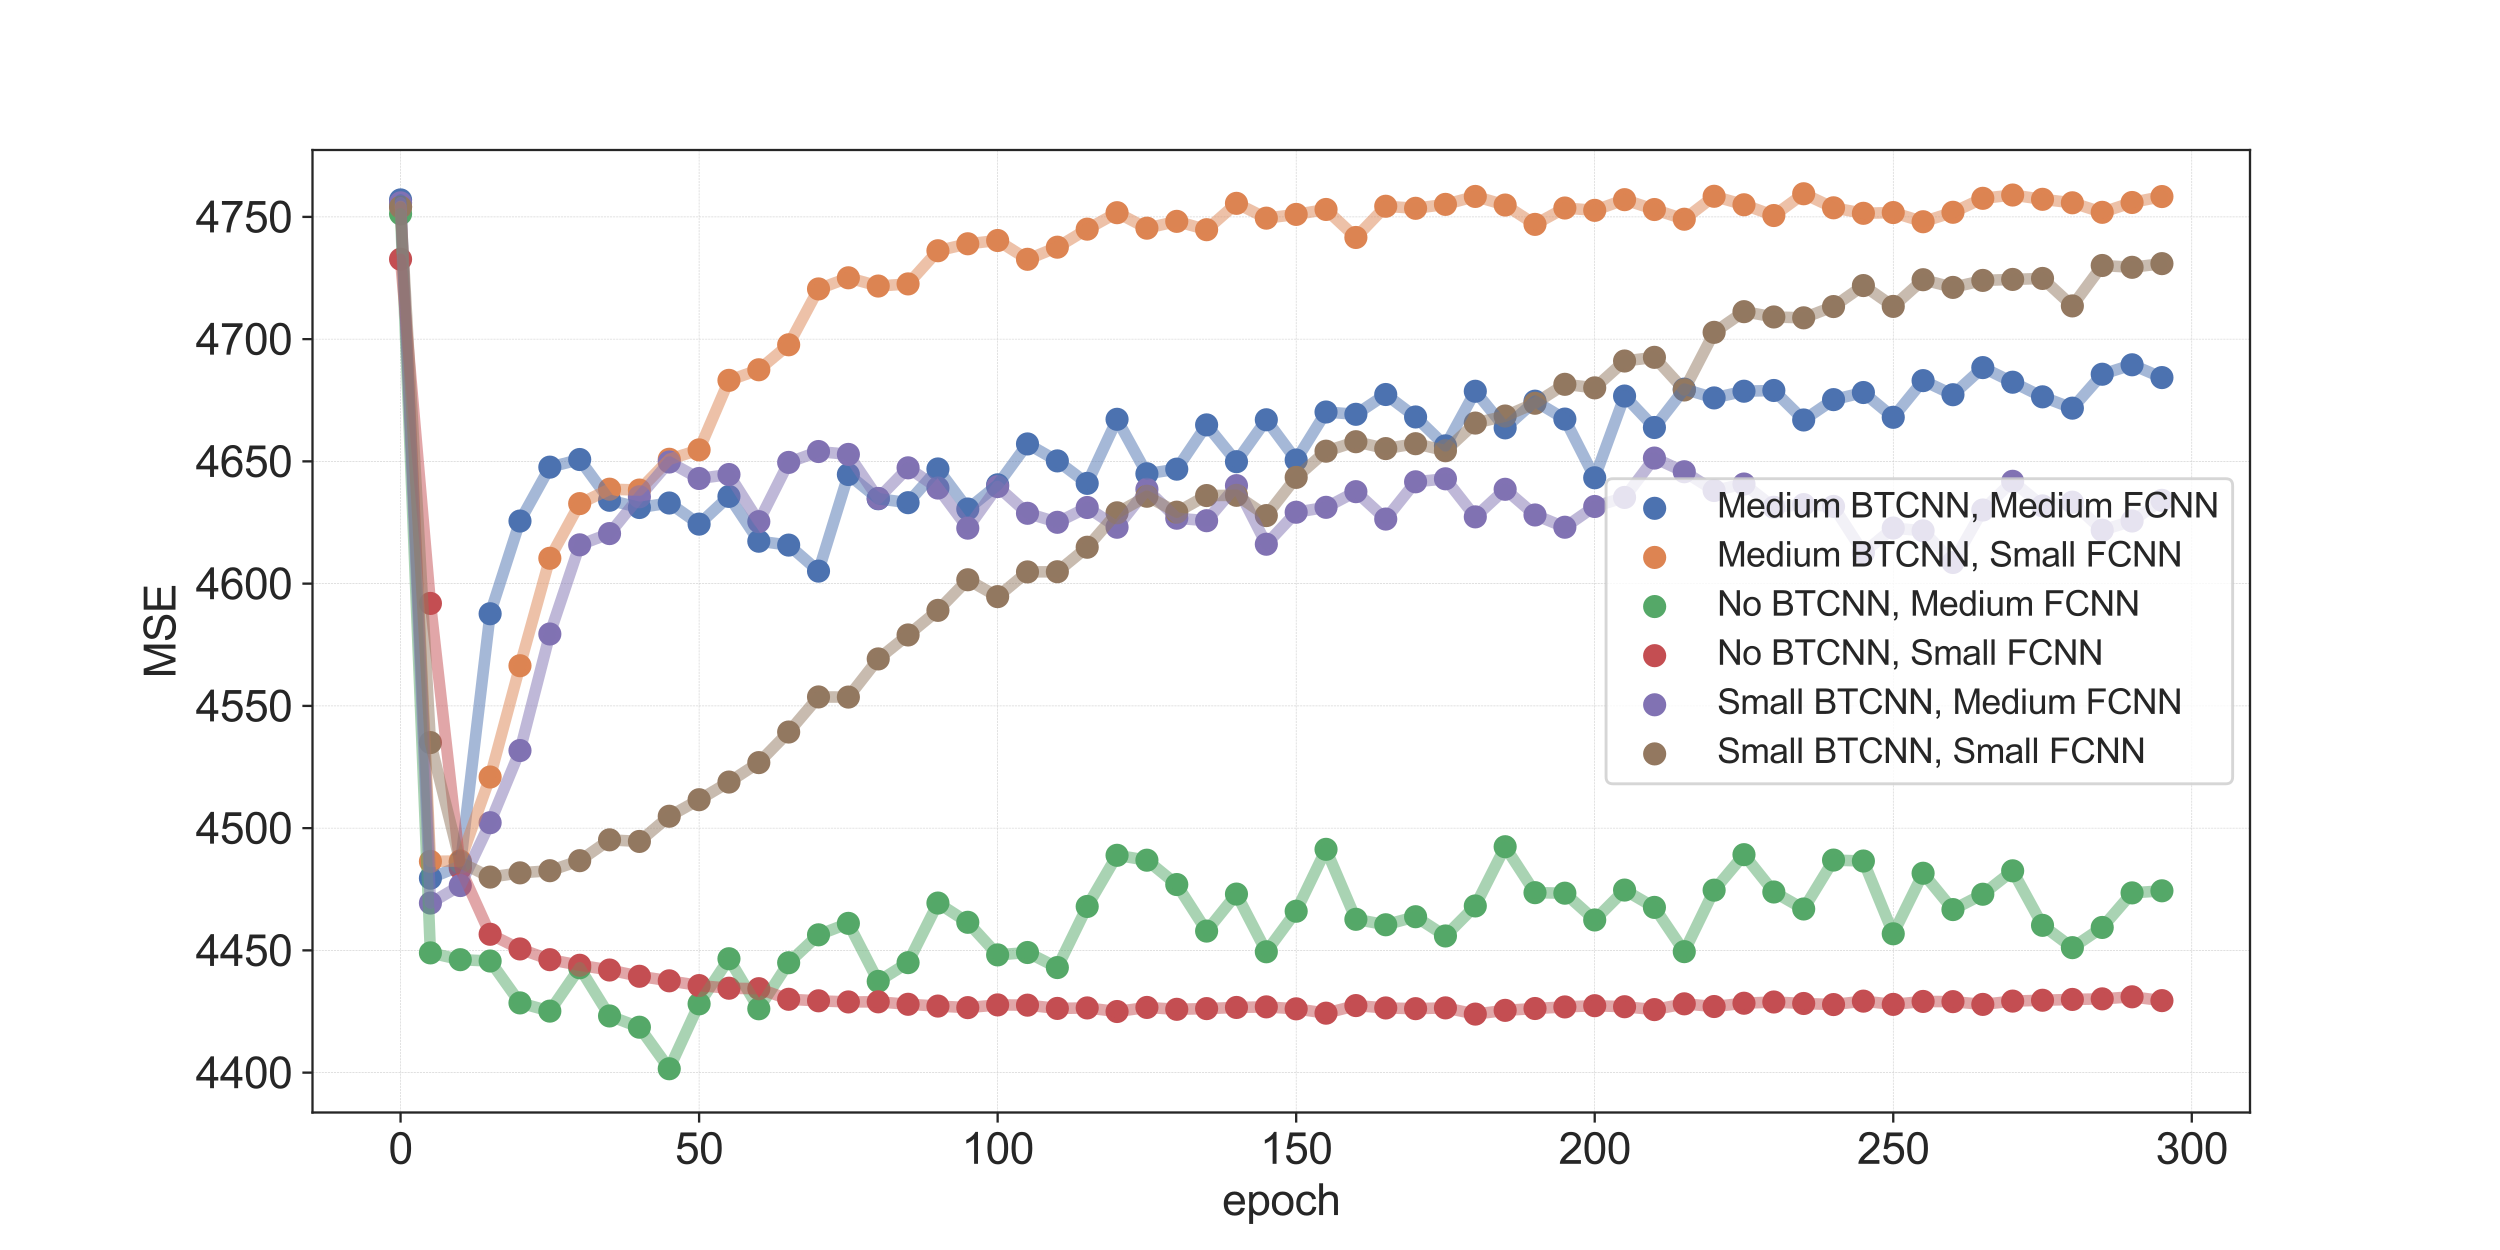 <?xml version="1.0" encoding="utf-8" standalone="no"?>
<!DOCTYPE svg PUBLIC "-//W3C//DTD SVG 1.1//EN"
  "http://www.w3.org/Graphics/SVG/1.1/DTD/svg11.dtd">
<svg xmlns:xlink="http://www.w3.org/1999/xlink" width="864pt" height="432pt" viewBox="0 0 864 432" xmlns="http://www.w3.org/2000/svg" version="1.1">
 <defs>
  <style type="text/css">*{stroke-linejoin: round; stroke-linecap: butt}</style>
 </defs>
 <g id="figure_1">
  <g id="patch_1">
   <path d="M 0 432 
L 864 432 
L 864 0 
L 0 0 
z
" style="fill: #ffffff"/>
  </g>
  <g id="axes_1">
   <g id="patch_2">
    <path d="M 108 384.48 
L 777.6 384.48 
L 777.6 51.84 
L 108 51.84 
z
" style="fill: #ffffff"/>
   </g>
   <g id="matplotlib.axis_1">
    <g id="xtick_1">
     <g id="line2d_1">
      <path d="M 138.436 384.48 
L 138.436 51.84 
" clip-path="url(#p5449654981)" style="fill: none; stroke-dasharray: 0.74,0.32; stroke-dashoffset: 0; stroke: #cccccc; stroke-width: 0.2"/>
     </g>
     <g id="line2d_2">
      <defs>
       <path id="mf3ff63045a" d="M 0 0 
L 0 3.5 
" style="stroke: #262626; stroke-width: 0.8"/>
      </defs>
      <g>
       <use xlink:href="#mf3ff63045a" x="138.436" y="384.48" style="fill: #262626; stroke: #262626; stroke-width: 0.8"/>
      </g>
     </g>
     <g id="text_1">
      <!-- 0 -->
      <g style="fill: #262626" transform="translate(134.266 402.217) scale(0.15 -0.15)">
       <defs>
        <path id="ArialMT-30" d="M 266 2259 
Q 266 3072 433 3567 
Q 600 4063 929 4331 
Q 1259 4600 1759 4600 
Q 2128 4600 2406 4451 
Q 2684 4303 2865 4023 
Q 3047 3744 3150 3342 
Q 3253 2941 3253 2259 
Q 3253 1453 3087 958 
Q 2922 463 2592 192 
Q 2263 -78 1759 -78 
Q 1097 -78 719 397 
Q 266 969 266 2259 
z
M 844 2259 
Q 844 1131 1108 757 
Q 1372 384 1759 384 
Q 2147 384 2411 759 
Q 2675 1134 2675 2259 
Q 2675 3391 2411 3762 
Q 2147 4134 1753 4134 
Q 1366 4134 1134 3806 
Q 844 3388 844 2259 
z
" transform="scale(0.016)"/>
       </defs>
       <use xlink:href="#ArialMT-30"/>
      </g>
     </g>
    </g>
    <g id="xtick_2">
     <g id="line2d_3">
      <path d="M 241.61 384.48 
L 241.61 51.84 
" clip-path="url(#p5449654981)" style="fill: none; stroke-dasharray: 0.74,0.32; stroke-dashoffset: 0; stroke: #cccccc; stroke-width: 0.2"/>
     </g>
     <g id="line2d_4">
      <g>
       <use xlink:href="#mf3ff63045a" x="241.61" y="384.48" style="fill: #262626; stroke: #262626; stroke-width: 0.8"/>
      </g>
     </g>
     <g id="text_2">
      <!-- 50 -->
      <g style="fill: #262626" transform="translate(233.269 402.217) scale(0.15 -0.15)">
       <defs>
        <path id="ArialMT-35" d="M 266 1200 
L 856 1250 
Q 922 819 1161 601 
Q 1400 384 1738 384 
Q 2144 384 2425 690 
Q 2706 997 2706 1503 
Q 2706 1984 2436 2262 
Q 2166 2541 1728 2541 
Q 1456 2541 1237 2417 
Q 1019 2294 894 2097 
L 366 2166 
L 809 4519 
L 3088 4519 
L 3088 3981 
L 1259 3981 
L 1013 2750 
Q 1425 3038 1878 3038 
Q 2478 3038 2890 2622 
Q 3303 2206 3303 1553 
Q 3303 931 2941 478 
Q 2500 -78 1738 -78 
Q 1113 -78 717 272 
Q 322 622 266 1200 
z
" transform="scale(0.016)"/>
       </defs>
       <use xlink:href="#ArialMT-35"/>
       <use xlink:href="#ArialMT-30" x="55.615"/>
      </g>
     </g>
    </g>
    <g id="xtick_3">
     <g id="line2d_5">
      <path d="M 344.785 384.48 
L 344.785 51.84 
" clip-path="url(#p5449654981)" style="fill: none; stroke-dasharray: 0.74,0.32; stroke-dashoffset: 0; stroke: #cccccc; stroke-width: 0.2"/>
     </g>
     <g id="line2d_6">
      <g>
       <use xlink:href="#mf3ff63045a" x="344.785" y="384.48" style="fill: #262626; stroke: #262626; stroke-width: 0.8"/>
      </g>
     </g>
     <g id="text_3">
      <!-- 100 -->
      <g style="fill: #262626" transform="translate(332.272 402.217) scale(0.15 -0.15)">
       <defs>
        <path id="ArialMT-31" d="M 2384 0 
L 1822 0 
L 1822 3584 
Q 1619 3391 1289 3197 
Q 959 3003 697 2906 
L 697 3450 
Q 1169 3672 1522 3987 
Q 1875 4303 2022 4600 
L 2384 4600 
L 2384 0 
z
" transform="scale(0.016)"/>
       </defs>
       <use xlink:href="#ArialMT-31"/>
       <use xlink:href="#ArialMT-30" x="55.615"/>
       <use xlink:href="#ArialMT-30" x="111.23"/>
      </g>
     </g>
    </g>
    <g id="xtick_4">
     <g id="line2d_7">
      <path d="M 447.959 384.48 
L 447.959 51.84 
" clip-path="url(#p5449654981)" style="fill: none; stroke-dasharray: 0.74,0.32; stroke-dashoffset: 0; stroke: #cccccc; stroke-width: 0.2"/>
     </g>
     <g id="line2d_8">
      <g>
       <use xlink:href="#mf3ff63045a" x="447.959" y="384.48" style="fill: #262626; stroke: #262626; stroke-width: 0.8"/>
      </g>
     </g>
     <g id="text_4">
      <!-- 150 -->
      <g style="fill: #262626" transform="translate(435.447 402.217) scale(0.15 -0.15)">
       <use xlink:href="#ArialMT-31"/>
       <use xlink:href="#ArialMT-35" x="55.615"/>
       <use xlink:href="#ArialMT-30" x="111.23"/>
      </g>
     </g>
    </g>
    <g id="xtick_5">
     <g id="line2d_9">
      <path d="M 551.133 384.48 
L 551.133 51.84 
" clip-path="url(#p5449654981)" style="fill: none; stroke-dasharray: 0.74,0.32; stroke-dashoffset: 0; stroke: #cccccc; stroke-width: 0.2"/>
     </g>
     <g id="line2d_10">
      <g>
       <use xlink:href="#mf3ff63045a" x="551.133" y="384.48" style="fill: #262626; stroke: #262626; stroke-width: 0.8"/>
      </g>
     </g>
     <g id="text_5">
      <!-- 200 -->
      <g style="fill: #262626" transform="translate(538.621 402.217) scale(0.15 -0.15)">
       <defs>
        <path id="ArialMT-32" d="M 3222 541 
L 3222 0 
L 194 0 
Q 188 203 259 391 
Q 375 700 629 1000 
Q 884 1300 1366 1694 
Q 2113 2306 2375 2664 
Q 2638 3022 2638 3341 
Q 2638 3675 2398 3904 
Q 2159 4134 1775 4134 
Q 1369 4134 1125 3890 
Q 881 3647 878 3216 
L 300 3275 
Q 359 3922 746 4261 
Q 1134 4600 1788 4600 
Q 2447 4600 2831 4234 
Q 3216 3869 3216 3328 
Q 3216 3053 3103 2787 
Q 2991 2522 2730 2228 
Q 2469 1934 1863 1422 
Q 1356 997 1212 845 
Q 1069 694 975 541 
L 3222 541 
z
" transform="scale(0.016)"/>
       </defs>
       <use xlink:href="#ArialMT-32"/>
       <use xlink:href="#ArialMT-30" x="55.615"/>
       <use xlink:href="#ArialMT-30" x="111.23"/>
      </g>
     </g>
    </g>
    <g id="xtick_6">
     <g id="line2d_11">
      <path d="M 654.307 384.48 
L 654.307 51.84 
" clip-path="url(#p5449654981)" style="fill: none; stroke-dasharray: 0.74,0.32; stroke-dashoffset: 0; stroke: #cccccc; stroke-width: 0.2"/>
     </g>
     <g id="line2d_12">
      <g>
       <use xlink:href="#mf3ff63045a" x="654.307" y="384.48" style="fill: #262626; stroke: #262626; stroke-width: 0.8"/>
      </g>
     </g>
     <g id="text_6">
      <!-- 250 -->
      <g style="fill: #262626" transform="translate(641.795 402.217) scale(0.15 -0.15)">
       <use xlink:href="#ArialMT-32"/>
       <use xlink:href="#ArialMT-35" x="55.615"/>
       <use xlink:href="#ArialMT-30" x="111.23"/>
      </g>
     </g>
    </g>
    <g id="xtick_7">
     <g id="line2d_13">
      <path d="M 757.481 384.48 
L 757.481 51.84 
" clip-path="url(#p5449654981)" style="fill: none; stroke-dasharray: 0.74,0.32; stroke-dashoffset: 0; stroke: #cccccc; stroke-width: 0.2"/>
     </g>
     <g id="line2d_14">
      <g>
       <use xlink:href="#mf3ff63045a" x="757.481" y="384.48" style="fill: #262626; stroke: #262626; stroke-width: 0.8"/>
      </g>
     </g>
     <g id="text_7">
      <!-- 300 -->
      <g style="fill: #262626" transform="translate(744.969 402.217) scale(0.15 -0.15)">
       <defs>
        <path id="ArialMT-33" d="M 269 1209 
L 831 1284 
Q 928 806 1161 595 
Q 1394 384 1728 384 
Q 2125 384 2398 659 
Q 2672 934 2672 1341 
Q 2672 1728 2419 1979 
Q 2166 2231 1775 2231 
Q 1616 2231 1378 2169 
L 1441 2663 
Q 1497 2656 1531 2656 
Q 1891 2656 2178 2843 
Q 2466 3031 2466 3422 
Q 2466 3731 2256 3934 
Q 2047 4138 1716 4138 
Q 1388 4138 1169 3931 
Q 950 3725 888 3313 
L 325 3413 
Q 428 3978 793 4289 
Q 1159 4600 1703 4600 
Q 2078 4600 2393 4439 
Q 2709 4278 2876 4000 
Q 3044 3722 3044 3409 
Q 3044 3113 2884 2869 
Q 2725 2625 2413 2481 
Q 2819 2388 3044 2092 
Q 3269 1797 3269 1353 
Q 3269 753 2831 336 
Q 2394 -81 1725 -81 
Q 1122 -81 723 278 
Q 325 638 269 1209 
z
" transform="scale(0.016)"/>
       </defs>
       <use xlink:href="#ArialMT-33"/>
       <use xlink:href="#ArialMT-30" x="55.615"/>
       <use xlink:href="#ArialMT-30" x="111.23"/>
      </g>
     </g>
    </g>
    <g id="text_8">
     <!-- epoch -->
     <g style="fill: #262626" transform="translate(422.367 419.935) scale(0.15 -0.15)">
      <defs>
       <path id="ArialMT-65" d="M 2694 1069 
L 3275 997 
Q 3138 488 2766 206 
Q 2394 -75 1816 -75 
Q 1088 -75 661 373 
Q 234 822 234 1631 
Q 234 2469 665 2931 
Q 1097 3394 1784 3394 
Q 2450 3394 2872 2941 
Q 3294 2488 3294 1666 
Q 3294 1616 3291 1516 
L 816 1516 
Q 847 969 1125 678 
Q 1403 388 1819 388 
Q 2128 388 2347 550 
Q 2566 713 2694 1069 
z
M 847 1978 
L 2700 1978 
Q 2663 2397 2488 2606 
Q 2219 2931 1791 2931 
Q 1403 2931 1139 2672 
Q 875 2413 847 1978 
z
" transform="scale(0.016)"/>
       <path id="ArialMT-70" d="M 422 -1272 
L 422 3319 
L 934 3319 
L 934 2888 
Q 1116 3141 1344 3267 
Q 1572 3394 1897 3394 
Q 2322 3394 2647 3175 
Q 2972 2956 3137 2557 
Q 3303 2159 3303 1684 
Q 3303 1175 3120 767 
Q 2938 359 2589 142 
Q 2241 -75 1856 -75 
Q 1575 -75 1351 44 
Q 1128 163 984 344 
L 984 -1272 
L 422 -1272 
z
M 931 1641 
Q 931 1000 1190 694 
Q 1450 388 1819 388 
Q 2194 388 2461 705 
Q 2728 1022 2728 1688 
Q 2728 2322 2467 2637 
Q 2206 2953 1844 2953 
Q 1484 2953 1207 2617 
Q 931 2281 931 1641 
z
" transform="scale(0.016)"/>
       <path id="ArialMT-6f" d="M 213 1659 
Q 213 2581 725 3025 
Q 1153 3394 1769 3394 
Q 2453 3394 2887 2945 
Q 3322 2497 3322 1706 
Q 3322 1066 3130 698 
Q 2938 331 2570 128 
Q 2203 -75 1769 -75 
Q 1072 -75 642 372 
Q 213 819 213 1659 
z
M 791 1659 
Q 791 1022 1069 705 
Q 1347 388 1769 388 
Q 2188 388 2466 706 
Q 2744 1025 2744 1678 
Q 2744 2294 2464 2611 
Q 2184 2928 1769 2928 
Q 1347 2928 1069 2612 
Q 791 2297 791 1659 
z
" transform="scale(0.016)"/>
       <path id="ArialMT-63" d="M 2588 1216 
L 3141 1144 
Q 3050 572 2676 248 
Q 2303 -75 1759 -75 
Q 1078 -75 664 370 
Q 250 816 250 1647 
Q 250 2184 428 2587 
Q 606 2991 970 3192 
Q 1334 3394 1763 3394 
Q 2303 3394 2647 3120 
Q 2991 2847 3088 2344 
L 2541 2259 
Q 2463 2594 2264 2762 
Q 2066 2931 1784 2931 
Q 1359 2931 1093 2626 
Q 828 2322 828 1663 
Q 828 994 1084 691 
Q 1341 388 1753 388 
Q 2084 388 2306 591 
Q 2528 794 2588 1216 
z
" transform="scale(0.016)"/>
       <path id="ArialMT-68" d="M 422 0 
L 422 4581 
L 984 4581 
L 984 2938 
Q 1378 3394 1978 3394 
Q 2347 3394 2619 3248 
Q 2891 3103 3008 2847 
Q 3125 2591 3125 2103 
L 3125 0 
L 2563 0 
L 2563 2103 
Q 2563 2525 2380 2717 
Q 2197 2909 1863 2909 
Q 1613 2909 1392 2779 
Q 1172 2650 1078 2428 
Q 984 2206 984 1816 
L 984 0 
L 422 0 
z
" transform="scale(0.016)"/>
      </defs>
      <use xlink:href="#ArialMT-65"/>
      <use xlink:href="#ArialMT-70" x="55.615"/>
      <use xlink:href="#ArialMT-6f" x="111.23"/>
      <use xlink:href="#ArialMT-63" x="166.846"/>
      <use xlink:href="#ArialMT-68" x="216.846"/>
     </g>
    </g>
   </g>
   <g id="matplotlib.axis_2">
    <g id="ytick_1">
     <g id="line2d_15">
      <path d="M 108 370.704 
L 777.6 370.704 
" clip-path="url(#p5449654981)" style="fill: none; stroke-dasharray: 0.74,0.32; stroke-dashoffset: 0; stroke: #cccccc; stroke-width: 0.2"/>
     </g>
     <g id="line2d_16">
      <defs>
       <path id="m1e620d23a1" d="M 0 0 
L -3.5 0 
" style="stroke: #262626; stroke-width: 0.8"/>
      </defs>
      <g>
       <use xlink:href="#m1e620d23a1" x="108" y="370.704" style="fill: #262626; stroke: #262626; stroke-width: 0.8"/>
      </g>
     </g>
     <g id="text_9">
      <!-- 4400 -->
      <g style="fill: #262626" transform="translate(67.634 376.072) scale(0.15 -0.15)">
       <defs>
        <path id="ArialMT-34" d="M 2069 0 
L 2069 1097 
L 81 1097 
L 81 1613 
L 2172 4581 
L 2631 4581 
L 2631 1613 
L 3250 1613 
L 3250 1097 
L 2631 1097 
L 2631 0 
L 2069 0 
z
M 2069 1613 
L 2069 3678 
L 634 1613 
L 2069 1613 
z
" transform="scale(0.016)"/>
       </defs>
       <use xlink:href="#ArialMT-34"/>
       <use xlink:href="#ArialMT-34" x="55.615"/>
       <use xlink:href="#ArialMT-30" x="111.23"/>
       <use xlink:href="#ArialMT-30" x="166.846"/>
      </g>
     </g>
    </g>
    <g id="ytick_2">
     <g id="line2d_17">
      <path d="M 108 328.454 
L 777.6 328.454 
" clip-path="url(#p5449654981)" style="fill: none; stroke-dasharray: 0.74,0.32; stroke-dashoffset: 0; stroke: #cccccc; stroke-width: 0.2"/>
     </g>
     <g id="line2d_18">
      <g>
       <use xlink:href="#m1e620d23a1" x="108" y="328.454" style="fill: #262626; stroke: #262626; stroke-width: 0.8"/>
      </g>
     </g>
     <g id="text_10">
      <!-- 4450 -->
      <g style="fill: #262626" transform="translate(67.634 333.823) scale(0.15 -0.15)">
       <use xlink:href="#ArialMT-34"/>
       <use xlink:href="#ArialMT-34" x="55.615"/>
       <use xlink:href="#ArialMT-35" x="111.23"/>
       <use xlink:href="#ArialMT-30" x="166.846"/>
      </g>
     </g>
    </g>
    <g id="ytick_3">
     <g id="line2d_19">
      <path d="M 108 286.204 
L 777.6 286.204 
" clip-path="url(#p5449654981)" style="fill: none; stroke-dasharray: 0.74,0.32; stroke-dashoffset: 0; stroke: #cccccc; stroke-width: 0.2"/>
     </g>
     <g id="line2d_20">
      <g>
       <use xlink:href="#m1e620d23a1" x="108" y="286.204" style="fill: #262626; stroke: #262626; stroke-width: 0.8"/>
      </g>
     </g>
     <g id="text_11">
      <!-- 4500 -->
      <g style="fill: #262626" transform="translate(67.634 291.573) scale(0.15 -0.15)">
       <use xlink:href="#ArialMT-34"/>
       <use xlink:href="#ArialMT-35" x="55.615"/>
       <use xlink:href="#ArialMT-30" x="111.23"/>
       <use xlink:href="#ArialMT-30" x="166.846"/>
      </g>
     </g>
    </g>
    <g id="ytick_4">
     <g id="line2d_21">
      <path d="M 108 243.955 
L 777.6 243.955 
" clip-path="url(#p5449654981)" style="fill: none; stroke-dasharray: 0.74,0.32; stroke-dashoffset: 0; stroke: #cccccc; stroke-width: 0.2"/>
     </g>
     <g id="line2d_22">
      <g>
       <use xlink:href="#m1e620d23a1" x="108" y="243.955" style="fill: #262626; stroke: #262626; stroke-width: 0.8"/>
      </g>
     </g>
     <g id="text_12">
      <!-- 4550 -->
      <g style="fill: #262626" transform="translate(67.634 249.323) scale(0.15 -0.15)">
       <use xlink:href="#ArialMT-34"/>
       <use xlink:href="#ArialMT-35" x="55.615"/>
       <use xlink:href="#ArialMT-35" x="111.23"/>
       <use xlink:href="#ArialMT-30" x="166.846"/>
      </g>
     </g>
    </g>
    <g id="ytick_5">
     <g id="line2d_23">
      <path d="M 108 201.705 
L 777.6 201.705 
" clip-path="url(#p5449654981)" style="fill: none; stroke-dasharray: 0.74,0.32; stroke-dashoffset: 0; stroke: #cccccc; stroke-width: 0.2"/>
     </g>
     <g id="line2d_24">
      <g>
       <use xlink:href="#m1e620d23a1" x="108" y="201.705" style="fill: #262626; stroke: #262626; stroke-width: 0.8"/>
      </g>
     </g>
     <g id="text_13">
      <!-- 4600 -->
      <g style="fill: #262626" transform="translate(67.634 207.073) scale(0.15 -0.15)">
       <defs>
        <path id="ArialMT-36" d="M 3184 3459 
L 2625 3416 
Q 2550 3747 2413 3897 
Q 2184 4138 1850 4138 
Q 1581 4138 1378 3988 
Q 1113 3794 959 3422 
Q 806 3050 800 2363 
Q 1003 2672 1297 2822 
Q 1591 2972 1913 2972 
Q 2475 2972 2870 2558 
Q 3266 2144 3266 1488 
Q 3266 1056 3080 686 
Q 2894 316 2569 119 
Q 2244 -78 1831 -78 
Q 1128 -78 684 439 
Q 241 956 241 2144 
Q 241 3472 731 4075 
Q 1159 4600 1884 4600 
Q 2425 4600 2770 4297 
Q 3116 3994 3184 3459 
z
M 888 1484 
Q 888 1194 1011 928 
Q 1134 663 1356 523 
Q 1578 384 1822 384 
Q 2178 384 2434 671 
Q 2691 959 2691 1453 
Q 2691 1928 2437 2201 
Q 2184 2475 1800 2475 
Q 1419 2475 1153 2201 
Q 888 1928 888 1484 
z
" transform="scale(0.016)"/>
       </defs>
       <use xlink:href="#ArialMT-34"/>
       <use xlink:href="#ArialMT-36" x="55.615"/>
       <use xlink:href="#ArialMT-30" x="111.23"/>
       <use xlink:href="#ArialMT-30" x="166.846"/>
      </g>
     </g>
    </g>
    <g id="ytick_6">
     <g id="line2d_25">
      <path d="M 108 159.455 
L 777.6 159.455 
" clip-path="url(#p5449654981)" style="fill: none; stroke-dasharray: 0.74,0.32; stroke-dashoffset: 0; stroke: #cccccc; stroke-width: 0.2"/>
     </g>
     <g id="line2d_26">
      <g>
       <use xlink:href="#m1e620d23a1" x="108" y="159.455" style="fill: #262626; stroke: #262626; stroke-width: 0.8"/>
      </g>
     </g>
     <g id="text_14">
      <!-- 4650 -->
      <g style="fill: #262626" transform="translate(67.634 164.823) scale(0.15 -0.15)">
       <use xlink:href="#ArialMT-34"/>
       <use xlink:href="#ArialMT-36" x="55.615"/>
       <use xlink:href="#ArialMT-35" x="111.23"/>
       <use xlink:href="#ArialMT-30" x="166.846"/>
      </g>
     </g>
    </g>
    <g id="ytick_7">
     <g id="line2d_27">
      <path d="M 108 117.205 
L 777.6 117.205 
" clip-path="url(#p5449654981)" style="fill: none; stroke-dasharray: 0.74,0.32; stroke-dashoffset: 0; stroke: #cccccc; stroke-width: 0.2"/>
     </g>
     <g id="line2d_28">
      <g>
       <use xlink:href="#m1e620d23a1" x="108" y="117.205" style="fill: #262626; stroke: #262626; stroke-width: 0.8"/>
      </g>
     </g>
     <g id="text_15">
      <!-- 4700 -->
      <g style="fill: #262626" transform="translate(67.634 122.573) scale(0.15 -0.15)">
       <defs>
        <path id="ArialMT-37" d="M 303 3981 
L 303 4522 
L 3269 4522 
L 3269 4084 
Q 2831 3619 2401 2847 
Q 1972 2075 1738 1259 
Q 1569 684 1522 0 
L 944 0 
Q 953 541 1156 1306 
Q 1359 2072 1739 2783 
Q 2119 3494 2547 3981 
L 303 3981 
z
" transform="scale(0.016)"/>
       </defs>
       <use xlink:href="#ArialMT-34"/>
       <use xlink:href="#ArialMT-37" x="55.615"/>
       <use xlink:href="#ArialMT-30" x="111.23"/>
       <use xlink:href="#ArialMT-30" x="166.846"/>
      </g>
     </g>
    </g>
    <g id="ytick_8">
     <g id="line2d_29">
      <path d="M 108 74.955 
L 777.6 74.955 
" clip-path="url(#p5449654981)" style="fill: none; stroke-dasharray: 0.74,0.32; stroke-dashoffset: 0; stroke: #cccccc; stroke-width: 0.2"/>
     </g>
     <g id="line2d_30">
      <g>
       <use xlink:href="#m1e620d23a1" x="108" y="74.955" style="fill: #262626; stroke: #262626; stroke-width: 0.8"/>
      </g>
     </g>
     <g id="text_16">
      <!-- 4750 -->
      <g style="fill: #262626" transform="translate(67.634 80.324) scale(0.15 -0.15)">
       <use xlink:href="#ArialMT-34"/>
       <use xlink:href="#ArialMT-37" x="55.615"/>
       <use xlink:href="#ArialMT-35" x="111.23"/>
       <use xlink:href="#ArialMT-30" x="166.846"/>
      </g>
     </g>
    </g>
    <g id="text_17">
     <!-- MSE -->
     <g style="fill: #262626" transform="translate(60.653 234.413) rotate(-90) scale(0.15 -0.15)">
      <defs>
       <path id="ArialMT-4d" d="M 475 0 
L 475 4581 
L 1388 4581 
L 2472 1338 
Q 2622 884 2691 659 
Q 2769 909 2934 1394 
L 4031 4581 
L 4847 4581 
L 4847 0 
L 4263 0 
L 4263 3834 
L 2931 0 
L 2384 0 
L 1059 3900 
L 1059 0 
L 475 0 
z
" transform="scale(0.016)"/>
       <path id="ArialMT-53" d="M 288 1472 
L 859 1522 
Q 900 1178 1048 958 
Q 1197 738 1509 602 
Q 1822 466 2213 466 
Q 2559 466 2825 569 
Q 3091 672 3220 851 
Q 3350 1031 3350 1244 
Q 3350 1459 3225 1620 
Q 3100 1781 2813 1891 
Q 2628 1963 1997 2114 
Q 1366 2266 1113 2400 
Q 784 2572 623 2826 
Q 463 3081 463 3397 
Q 463 3744 659 4045 
Q 856 4347 1234 4503 
Q 1613 4659 2075 4659 
Q 2584 4659 2973 4495 
Q 3363 4331 3572 4012 
Q 3781 3694 3797 3291 
L 3216 3247 
Q 3169 3681 2898 3903 
Q 2628 4125 2100 4125 
Q 1550 4125 1298 3923 
Q 1047 3722 1047 3438 
Q 1047 3191 1225 3031 
Q 1400 2872 2139 2705 
Q 2878 2538 3153 2413 
Q 3553 2228 3743 1945 
Q 3934 1663 3934 1294 
Q 3934 928 3725 604 
Q 3516 281 3123 101 
Q 2731 -78 2241 -78 
Q 1619 -78 1198 103 
Q 778 284 539 648 
Q 300 1013 288 1472 
z
" transform="scale(0.016)"/>
       <path id="ArialMT-45" d="M 506 0 
L 506 4581 
L 3819 4581 
L 3819 4041 
L 1113 4041 
L 1113 2638 
L 3647 2638 
L 3647 2100 
L 1113 2100 
L 1113 541 
L 3925 541 
L 3925 0 
L 506 0 
z
" transform="scale(0.016)"/>
      </defs>
      <use xlink:href="#ArialMT-4d"/>
      <use xlink:href="#ArialMT-53" x="83.301"/>
      <use xlink:href="#ArialMT-45" x="150"/>
     </g>
    </g>
   </g>
   <g id="PathCollection_1">
    <defs>
     <path id="m9e626096f5" d="M 0 3 
C 0.796 3 1.559 2.684 2.121 2.121 
C 2.684 1.559 3 0.796 3 0 
C 3 -0.796 2.684 -1.559 2.121 -2.121 
C 1.559 -2.684 0.796 -3 0 -3 
C -0.796 -3 -1.559 -2.684 -2.121 -2.121 
C -2.684 -1.559 -3 -0.796 -3 0 
C -3 0.796 -2.684 1.559 -2.121 2.121 
C -1.559 2.684 -0.796 3 0 3 
z
" style="stroke: #4c72b0; stroke-width: 2"/>
    </defs>
    <g clip-path="url(#p5449654981)">
     <use xlink:href="#m9e626096f5" x="138.436" y="69.087" style="fill: #4c72b0; stroke: #4c72b0; stroke-width: 2"/>
     <use xlink:href="#m9e626096f5" x="148.754" y="303.503" style="fill: #4c72b0; stroke: #4c72b0; stroke-width: 2"/>
     <use xlink:href="#m9e626096f5" x="159.071" y="299.267" style="fill: #4c72b0; stroke: #4c72b0; stroke-width: 2"/>
     <use xlink:href="#m9e626096f5" x="169.389" y="212.11" style="fill: #4c72b0; stroke: #4c72b0; stroke-width: 2"/>
     <use xlink:href="#m9e626096f5" x="179.706" y="180.071" style="fill: #4c72b0; stroke: #4c72b0; stroke-width: 2"/>
     <use xlink:href="#m9e626096f5" x="190.023" y="161.444" style="fill: #4c72b0; stroke: #4c72b0; stroke-width: 2"/>
     <use xlink:href="#m9e626096f5" x="200.341" y="158.808" style="fill: #4c72b0; stroke: #4c72b0; stroke-width: 2"/>
     <use xlink:href="#m9e626096f5" x="210.658" y="172.896" style="fill: #4c72b0; stroke: #4c72b0; stroke-width: 2"/>
     <use xlink:href="#m9e626096f5" x="220.976" y="175.392" style="fill: #4c72b0; stroke: #4c72b0; stroke-width: 2"/>
     <use xlink:href="#m9e626096f5" x="231.293" y="173.839" style="fill: #4c72b0; stroke: #4c72b0; stroke-width: 2"/>
     <use xlink:href="#m9e626096f5" x="241.61" y="181.137" style="fill: #4c72b0; stroke: #4c72b0; stroke-width: 2"/>
     <use xlink:href="#m9e626096f5" x="251.928" y="171.552" style="fill: #4c72b0; stroke: #4c72b0; stroke-width: 2"/>
     <use xlink:href="#m9e626096f5" x="262.245" y="187.046" style="fill: #4c72b0; stroke: #4c72b0; stroke-width: 2"/>
     <use xlink:href="#m9e626096f5" x="272.563" y="188.383" style="fill: #4c72b0; stroke: #4c72b0; stroke-width: 2"/>
     <use xlink:href="#m9e626096f5" x="282.88" y="197.374" style="fill: #4c72b0; stroke: #4c72b0; stroke-width: 2"/>
     <use xlink:href="#m9e626096f5" x="293.198" y="163.991" style="fill: #4c72b0; stroke: #4c72b0; stroke-width: 2"/>
     <use xlink:href="#m9e626096f5" x="303.515" y="172.363" style="fill: #4c72b0; stroke: #4c72b0; stroke-width: 2"/>
     <use xlink:href="#m9e626096f5" x="313.832" y="173.726" style="fill: #4c72b0; stroke: #4c72b0; stroke-width: 2"/>
     <use xlink:href="#m9e626096f5" x="324.15" y="162.074" style="fill: #4c72b0; stroke: #4c72b0; stroke-width: 2"/>
     <use xlink:href="#m9e626096f5" x="334.467" y="175.924" style="fill: #4c72b0; stroke: #4c72b0; stroke-width: 2"/>
     <use xlink:href="#m9e626096f5" x="344.785" y="167.558" style="fill: #4c72b0; stroke: #4c72b0; stroke-width: 2"/>
     <use xlink:href="#m9e626096f5" x="355.102" y="153.425" style="fill: #4c72b0; stroke: #4c72b0; stroke-width: 2"/>
     <use xlink:href="#m9e626096f5" x="365.419" y="159.289" style="fill: #4c72b0; stroke: #4c72b0; stroke-width: 2"/>
     <use xlink:href="#m9e626096f5" x="375.737" y="167.056" style="fill: #4c72b0; stroke: #4c72b0; stroke-width: 2"/>
     <use xlink:href="#m9e626096f5" x="386.054" y="144.914" style="fill: #4c72b0; stroke: #4c72b0; stroke-width: 2"/>
     <use xlink:href="#m9e626096f5" x="396.372" y="163.726" style="fill: #4c72b0; stroke: #4c72b0; stroke-width: 2"/>
     <use xlink:href="#m9e626096f5" x="406.689" y="162.138" style="fill: #4c72b0; stroke: #4c72b0; stroke-width: 2"/>
     <use xlink:href="#m9e626096f5" x="417.006" y="146.846" style="fill: #4c72b0; stroke: #4c72b0; stroke-width: 2"/>
     <use xlink:href="#m9e626096f5" x="427.324" y="159.56" style="fill: #4c72b0; stroke: #4c72b0; stroke-width: 2"/>
     <use xlink:href="#m9e626096f5" x="437.641" y="145.076" style="fill: #4c72b0; stroke: #4c72b0; stroke-width: 2"/>
     <use xlink:href="#m9e626096f5" x="447.959" y="158.989" style="fill: #4c72b0; stroke: #4c72b0; stroke-width: 2"/>
     <use xlink:href="#m9e626096f5" x="458.276" y="142.39" style="fill: #4c72b0; stroke: #4c72b0; stroke-width: 2"/>
     <use xlink:href="#m9e626096f5" x="468.594" y="143.187" style="fill: #4c72b0; stroke: #4c72b0; stroke-width: 2"/>
     <use xlink:href="#m9e626096f5" x="478.911" y="136.341" style="fill: #4c72b0; stroke: #4c72b0; stroke-width: 2"/>
     <use xlink:href="#m9e626096f5" x="489.228" y="144.105" style="fill: #4c72b0; stroke: #4c72b0; stroke-width: 2"/>
     <use xlink:href="#m9e626096f5" x="499.546" y="154.089" style="fill: #4c72b0; stroke: #4c72b0; stroke-width: 2"/>
     <use xlink:href="#m9e626096f5" x="509.863" y="135.219" style="fill: #4c72b0; stroke: #4c72b0; stroke-width: 2"/>
     <use xlink:href="#m9e626096f5" x="520.181" y="147.873" style="fill: #4c72b0; stroke: #4c72b0; stroke-width: 2"/>
     <use xlink:href="#m9e626096f5" x="530.498" y="138.644" style="fill: #4c72b0; stroke: #4c72b0; stroke-width: 2"/>
     <use xlink:href="#m9e626096f5" x="540.815" y="144.832" style="fill: #4c72b0; stroke: #4c72b0; stroke-width: 2"/>
     <use xlink:href="#m9e626096f5" x="551.133" y="165.114" style="fill: #4c72b0; stroke: #4c72b0; stroke-width: 2"/>
     <use xlink:href="#m9e626096f5" x="561.45" y="136.874" style="fill: #4c72b0; stroke: #4c72b0; stroke-width: 2"/>
     <use xlink:href="#m9e626096f5" x="571.768" y="147.745" style="fill: #4c72b0; stroke: #4c72b0; stroke-width: 2"/>
     <use xlink:href="#m9e626096f5" x="582.085" y="134.482" style="fill: #4c72b0; stroke: #4c72b0; stroke-width: 2"/>
     <use xlink:href="#m9e626096f5" x="592.402" y="137.523" style="fill: #4c72b0; stroke: #4c72b0; stroke-width: 2"/>
     <use xlink:href="#m9e626096f5" x="602.72" y="135.206" style="fill: #4c72b0; stroke: #4c72b0; stroke-width: 2"/>
     <use xlink:href="#m9e626096f5" x="613.037" y="134.951" style="fill: #4c72b0; stroke: #4c72b0; stroke-width: 2"/>
     <use xlink:href="#m9e626096f5" x="623.355" y="145.145" style="fill: #4c72b0; stroke: #4c72b0; stroke-width: 2"/>
     <use xlink:href="#m9e626096f5" x="633.672" y="138.109" style="fill: #4c72b0; stroke: #4c72b0; stroke-width: 2"/>
     <use xlink:href="#m9e626096f5" x="643.99" y="135.655" style="fill: #4c72b0; stroke: #4c72b0; stroke-width: 2"/>
     <use xlink:href="#m9e626096f5" x="654.307" y="144.218" style="fill: #4c72b0; stroke: #4c72b0; stroke-width: 2"/>
     <use xlink:href="#m9e626096f5" x="664.624" y="131.543" style="fill: #4c72b0; stroke: #4c72b0; stroke-width: 2"/>
     <use xlink:href="#m9e626096f5" x="674.942" y="136.415" style="fill: #4c72b0; stroke: #4c72b0; stroke-width: 2"/>
     <use xlink:href="#m9e626096f5" x="685.259" y="127.039" style="fill: #4c72b0; stroke: #4c72b0; stroke-width: 2"/>
     <use xlink:href="#m9e626096f5" x="695.577" y="132.093" style="fill: #4c72b0; stroke: #4c72b0; stroke-width: 2"/>
     <use xlink:href="#m9e626096f5" x="705.894" y="137.146" style="fill: #4c72b0; stroke: #4c72b0; stroke-width: 2"/>
     <use xlink:href="#m9e626096f5" x="716.211" y="141.058" style="fill: #4c72b0; stroke: #4c72b0; stroke-width: 2"/>
     <use xlink:href="#m9e626096f5" x="726.529" y="129.336" style="fill: #4c72b0; stroke: #4c72b0; stroke-width: 2"/>
     <use xlink:href="#m9e626096f5" x="736.846" y="126.071" style="fill: #4c72b0; stroke: #4c72b0; stroke-width: 2"/>
     <use xlink:href="#m9e626096f5" x="747.164" y="130.49" style="fill: #4c72b0; stroke: #4c72b0; stroke-width: 2"/>
    </g>
   </g>
   <g id="PathCollection_2">
    <defs>
     <path id="mbcc7c47ee6" d="M 0 3 
C 0.796 3 1.559 2.684 2.121 2.121 
C 2.684 1.559 3 0.796 3 0 
C 3 -0.796 2.684 -1.559 2.121 -2.121 
C 1.559 -2.684 0.796 -3 0 -3 
C -0.796 -3 -1.559 -2.684 -2.121 -2.121 
C -2.684 -1.559 -3 -0.796 -3 0 
C -3 0.796 -2.684 1.559 -2.121 2.121 
C -1.559 2.684 -0.796 3 0 3 
z
" style="stroke: #dd8452; stroke-width: 2"/>
    </defs>
    <g clip-path="url(#p5449654981)">
     <use xlink:href="#mbcc7c47ee6" x="138.436" y="71.38" style="fill: #dd8452; stroke: #dd8452; stroke-width: 2"/>
     <use xlink:href="#mbcc7c47ee6" x="148.754" y="297.696" style="fill: #dd8452; stroke: #dd8452; stroke-width: 2"/>
     <use xlink:href="#mbcc7c47ee6" x="159.071" y="297.546" style="fill: #dd8452; stroke: #dd8452; stroke-width: 2"/>
     <use xlink:href="#mbcc7c47ee6" x="169.389" y="268.533" style="fill: #dd8452; stroke: #dd8452; stroke-width: 2"/>
     <use xlink:href="#mbcc7c47ee6" x="179.706" y="230.074" style="fill: #dd8452; stroke: #dd8452; stroke-width: 2"/>
     <use xlink:href="#mbcc7c47ee6" x="190.023" y="192.94" style="fill: #dd8452; stroke: #dd8452; stroke-width: 2"/>
     <use xlink:href="#mbcc7c47ee6" x="200.341" y="174.046" style="fill: #dd8452; stroke: #dd8452; stroke-width: 2"/>
     <use xlink:href="#mbcc7c47ee6" x="210.658" y="169.063" style="fill: #dd8452; stroke: #dd8452; stroke-width: 2"/>
     <use xlink:href="#mbcc7c47ee6" x="220.976" y="169.363" style="fill: #dd8452; stroke: #dd8452; stroke-width: 2"/>
     <use xlink:href="#mbcc7c47ee6" x="231.293" y="158.723" style="fill: #dd8452; stroke: #dd8452; stroke-width: 2"/>
     <use xlink:href="#mbcc7c47ee6" x="241.61" y="155.481" style="fill: #dd8452; stroke: #dd8452; stroke-width: 2"/>
     <use xlink:href="#mbcc7c47ee6" x="251.928" y="131.446" style="fill: #dd8452; stroke: #dd8452; stroke-width: 2"/>
     <use xlink:href="#mbcc7c47ee6" x="262.245" y="127.793" style="fill: #dd8452; stroke: #dd8452; stroke-width: 2"/>
     <use xlink:href="#mbcc7c47ee6" x="272.563" y="119.159" style="fill: #dd8452; stroke: #dd8452; stroke-width: 2"/>
     <use xlink:href="#mbcc7c47ee6" x="282.88" y="99.857" style="fill: #dd8452; stroke: #dd8452; stroke-width: 2"/>
     <use xlink:href="#mbcc7c47ee6" x="293.198" y="96.005" style="fill: #dd8452; stroke: #dd8452; stroke-width: 2"/>
     <use xlink:href="#mbcc7c47ee6" x="303.515" y="98.858" style="fill: #dd8452; stroke: #dd8452; stroke-width: 2"/>
     <use xlink:href="#mbcc7c47ee6" x="313.832" y="98.119" style="fill: #dd8452; stroke: #dd8452; stroke-width: 2"/>
     <use xlink:href="#mbcc7c47ee6" x="324.15" y="86.657" style="fill: #dd8452; stroke: #dd8452; stroke-width: 2"/>
     <use xlink:href="#mbcc7c47ee6" x="334.467" y="84.246" style="fill: #dd8452; stroke: #dd8452; stroke-width: 2"/>
     <use xlink:href="#mbcc7c47ee6" x="344.785" y="83.115" style="fill: #dd8452; stroke: #dd8452; stroke-width: 2"/>
     <use xlink:href="#mbcc7c47ee6" x="355.102" y="89.616" style="fill: #dd8452; stroke: #dd8452; stroke-width: 2"/>
     <use xlink:href="#mbcc7c47ee6" x="365.419" y="85.428" style="fill: #dd8452; stroke: #dd8452; stroke-width: 2"/>
     <use xlink:href="#mbcc7c47ee6" x="375.737" y="79.195" style="fill: #dd8452; stroke: #dd8452; stroke-width: 2"/>
     <use xlink:href="#mbcc7c47ee6" x="386.054" y="73.504" style="fill: #dd8452; stroke: #dd8452; stroke-width: 2"/>
     <use xlink:href="#mbcc7c47ee6" x="396.372" y="78.861" style="fill: #dd8452; stroke: #dd8452; stroke-width: 2"/>
     <use xlink:href="#mbcc7c47ee6" x="406.689" y="76.5" style="fill: #dd8452; stroke: #dd8452; stroke-width: 2"/>
     <use xlink:href="#mbcc7c47ee6" x="417.006" y="79.382" style="fill: #dd8452; stroke: #dd8452; stroke-width: 2"/>
     <use xlink:href="#mbcc7c47ee6" x="427.324" y="70.277" style="fill: #dd8452; stroke: #dd8452; stroke-width: 2"/>
     <use xlink:href="#mbcc7c47ee6" x="437.641" y="75.394" style="fill: #dd8452; stroke: #dd8452; stroke-width: 2"/>
     <use xlink:href="#mbcc7c47ee6" x="447.959" y="74.098" style="fill: #dd8452; stroke: #dd8452; stroke-width: 2"/>
     <use xlink:href="#mbcc7c47ee6" x="458.276" y="72.391" style="fill: #dd8452; stroke: #dd8452; stroke-width: 2"/>
     <use xlink:href="#mbcc7c47ee6" x="468.594" y="82.069" style="fill: #dd8452; stroke: #dd8452; stroke-width: 2"/>
     <use xlink:href="#mbcc7c47ee6" x="478.911" y="71.28" style="fill: #dd8452; stroke: #dd8452; stroke-width: 2"/>
     <use xlink:href="#mbcc7c47ee6" x="489.228" y="71.991" style="fill: #dd8452; stroke: #dd8452; stroke-width: 2"/>
     <use xlink:href="#mbcc7c47ee6" x="499.546" y="70.633" style="fill: #dd8452; stroke: #dd8452; stroke-width: 2"/>
     <use xlink:href="#mbcc7c47ee6" x="509.863" y="67.89" style="fill: #dd8452; stroke: #dd8452; stroke-width: 2"/>
     <use xlink:href="#mbcc7c47ee6" x="520.181" y="70.863" style="fill: #dd8452; stroke: #dd8452; stroke-width: 2"/>
     <use xlink:href="#mbcc7c47ee6" x="530.498" y="77.549" style="fill: #dd8452; stroke: #dd8452; stroke-width: 2"/>
     <use xlink:href="#mbcc7c47ee6" x="540.815" y="71.89" style="fill: #dd8452; stroke: #dd8452; stroke-width: 2"/>
     <use xlink:href="#mbcc7c47ee6" x="551.133" y="72.7" style="fill: #dd8452; stroke: #dd8452; stroke-width: 2"/>
     <use xlink:href="#mbcc7c47ee6" x="561.45" y="69.002" style="fill: #dd8452; stroke: #dd8452; stroke-width: 2"/>
     <use xlink:href="#mbcc7c47ee6" x="571.768" y="72.413" style="fill: #dd8452; stroke: #dd8452; stroke-width: 2"/>
     <use xlink:href="#mbcc7c47ee6" x="582.085" y="75.764" style="fill: #dd8452; stroke: #dd8452; stroke-width: 2"/>
     <use xlink:href="#mbcc7c47ee6" x="592.402" y="67.835" style="fill: #dd8452; stroke: #dd8452; stroke-width: 2"/>
     <use xlink:href="#mbcc7c47ee6" x="602.72" y="70.77" style="fill: #dd8452; stroke: #dd8452; stroke-width: 2"/>
     <use xlink:href="#mbcc7c47ee6" x="613.037" y="74.484" style="fill: #dd8452; stroke: #dd8452; stroke-width: 2"/>
     <use xlink:href="#mbcc7c47ee6" x="623.355" y="66.96" style="fill: #dd8452; stroke: #dd8452; stroke-width: 2"/>
     <use xlink:href="#mbcc7c47ee6" x="633.672" y="71.817" style="fill: #dd8452; stroke: #dd8452; stroke-width: 2"/>
     <use xlink:href="#mbcc7c47ee6" x="643.99" y="73.723" style="fill: #dd8452; stroke: #dd8452; stroke-width: 2"/>
     <use xlink:href="#mbcc7c47ee6" x="654.307" y="73.458" style="fill: #dd8452; stroke: #dd8452; stroke-width: 2"/>
     <use xlink:href="#mbcc7c47ee6" x="664.624" y="76.632" style="fill: #dd8452; stroke: #dd8452; stroke-width: 2"/>
     <use xlink:href="#mbcc7c47ee6" x="674.942" y="73.365" style="fill: #dd8452; stroke: #dd8452; stroke-width: 2"/>
     <use xlink:href="#mbcc7c47ee6" x="685.259" y="68.54" style="fill: #dd8452; stroke: #dd8452; stroke-width: 2"/>
     <use xlink:href="#mbcc7c47ee6" x="695.577" y="67.401" style="fill: #dd8452; stroke: #dd8452; stroke-width: 2"/>
     <use xlink:href="#mbcc7c47ee6" x="705.894" y="68.885" style="fill: #dd8452; stroke: #dd8452; stroke-width: 2"/>
     <use xlink:href="#mbcc7c47ee6" x="716.211" y="70.085" style="fill: #dd8452; stroke: #dd8452; stroke-width: 2"/>
     <use xlink:href="#mbcc7c47ee6" x="726.529" y="73.382" style="fill: #dd8452; stroke: #dd8452; stroke-width: 2"/>
     <use xlink:href="#mbcc7c47ee6" x="736.846" y="69.982" style="fill: #dd8452; stroke: #dd8452; stroke-width: 2"/>
     <use xlink:href="#mbcc7c47ee6" x="747.164" y="67.927" style="fill: #dd8452; stroke: #dd8452; stroke-width: 2"/>
    </g>
   </g>
   <g id="PathCollection_3">
    <defs>
     <path id="me90f33380c" d="M 0 3 
C 0.796 3 1.559 2.684 2.121 2.121 
C 2.684 1.559 3 0.796 3 0 
C 3 -0.796 2.684 -1.559 2.121 -2.121 
C 1.559 -2.684 0.796 -3 0 -3 
C -0.796 -3 -1.559 -2.684 -2.121 -2.121 
C -2.684 -1.559 -3 -0.796 -3 0 
C -3 0.796 -2.684 1.559 -2.121 2.121 
C -1.559 2.684 -0.796 3 0 3 
z
" style="stroke: #55a868; stroke-width: 2"/>
    </defs>
    <g clip-path="url(#p5449654981)">
     <use xlink:href="#me90f33380c" x="138.436" y="73.91" style="fill: #55a868; stroke: #55a868; stroke-width: 2"/>
     <use xlink:href="#me90f33380c" x="148.754" y="329.316" style="fill: #55a868; stroke: #55a868; stroke-width: 2"/>
     <use xlink:href="#me90f33380c" x="159.071" y="331.665" style="fill: #55a868; stroke: #55a868; stroke-width: 2"/>
     <use xlink:href="#me90f33380c" x="169.389" y="332.128" style="fill: #55a868; stroke: #55a868; stroke-width: 2"/>
     <use xlink:href="#me90f33380c" x="179.706" y="346.605" style="fill: #55a868; stroke: #55a868; stroke-width: 2"/>
     <use xlink:href="#me90f33380c" x="190.023" y="349.442" style="fill: #55a868; stroke: #55a868; stroke-width: 2"/>
     <use xlink:href="#me90f33380c" x="200.341" y="334.467" style="fill: #55a868; stroke: #55a868; stroke-width: 2"/>
     <use xlink:href="#me90f33380c" x="210.658" y="351.114" style="fill: #55a868; stroke: #55a868; stroke-width: 2"/>
     <use xlink:href="#me90f33380c" x="220.976" y="355.004" style="fill: #55a868; stroke: #55a868; stroke-width: 2"/>
     <use xlink:href="#me90f33380c" x="231.293" y="369.36" style="fill: #55a868; stroke: #55a868; stroke-width: 2"/>
     <use xlink:href="#me90f33380c" x="241.61" y="346.935" style="fill: #55a868; stroke: #55a868; stroke-width: 2"/>
     <use xlink:href="#me90f33380c" x="251.928" y="331.338" style="fill: #55a868; stroke: #55a868; stroke-width: 2"/>
     <use xlink:href="#me90f33380c" x="262.245" y="348.635" style="fill: #55a868; stroke: #55a868; stroke-width: 2"/>
     <use xlink:href="#me90f33380c" x="272.563" y="332.721" style="fill: #55a868; stroke: #55a868; stroke-width: 2"/>
     <use xlink:href="#me90f33380c" x="282.88" y="323.075" style="fill: #55a868; stroke: #55a868; stroke-width: 2"/>
     <use xlink:href="#me90f33380c" x="293.198" y="319.113" style="fill: #55a868; stroke: #55a868; stroke-width: 2"/>
     <use xlink:href="#me90f33380c" x="303.515" y="339.162" style="fill: #55a868; stroke: #55a868; stroke-width: 2"/>
     <use xlink:href="#me90f33380c" x="313.832" y="332.686" style="fill: #55a868; stroke: #55a868; stroke-width: 2"/>
     <use xlink:href="#me90f33380c" x="324.15" y="312.098" style="fill: #55a868; stroke: #55a868; stroke-width: 2"/>
     <use xlink:href="#me90f33380c" x="334.467" y="318.745" style="fill: #55a868; stroke: #55a868; stroke-width: 2"/>
     <use xlink:href="#me90f33380c" x="344.785" y="330.014" style="fill: #55a868; stroke: #55a868; stroke-width: 2"/>
     <use xlink:href="#me90f33380c" x="355.102" y="329.186" style="fill: #55a868; stroke: #55a868; stroke-width: 2"/>
     <use xlink:href="#me90f33380c" x="365.419" y="334.388" style="fill: #55a868; stroke: #55a868; stroke-width: 2"/>
     <use xlink:href="#me90f33380c" x="375.737" y="313.276" style="fill: #55a868; stroke: #55a868; stroke-width: 2"/>
     <use xlink:href="#me90f33380c" x="386.054" y="295.595" style="fill: #55a868; stroke: #55a868; stroke-width: 2"/>
     <use xlink:href="#me90f33380c" x="396.372" y="297.283" style="fill: #55a868; stroke: #55a868; stroke-width: 2"/>
     <use xlink:href="#me90f33380c" x="406.689" y="305.698" style="fill: #55a868; stroke: #55a868; stroke-width: 2"/>
     <use xlink:href="#me90f33380c" x="417.006" y="321.782" style="fill: #55a868; stroke: #55a868; stroke-width: 2"/>
     <use xlink:href="#me90f33380c" x="427.324" y="308.991" style="fill: #55a868; stroke: #55a868; stroke-width: 2"/>
     <use xlink:href="#me90f33380c" x="437.641" y="328.93" style="fill: #55a868; stroke: #55a868; stroke-width: 2"/>
     <use xlink:href="#me90f33380c" x="447.959" y="314.921" style="fill: #55a868; stroke: #55a868; stroke-width: 2"/>
     <use xlink:href="#me90f33380c" x="458.276" y="293.534" style="fill: #55a868; stroke: #55a868; stroke-width: 2"/>
     <use xlink:href="#me90f33380c" x="468.594" y="317.711" style="fill: #55a868; stroke: #55a868; stroke-width: 2"/>
     <use xlink:href="#me90f33380c" x="478.911" y="319.6" style="fill: #55a868; stroke: #55a868; stroke-width: 2"/>
     <use xlink:href="#me90f33380c" x="489.228" y="316.819" style="fill: #55a868; stroke: #55a868; stroke-width: 2"/>
     <use xlink:href="#me90f33380c" x="499.546" y="323.472" style="fill: #55a868; stroke: #55a868; stroke-width: 2"/>
     <use xlink:href="#me90f33380c" x="509.863" y="313.096" style="fill: #55a868; stroke: #55a868; stroke-width: 2"/>
     <use xlink:href="#me90f33380c" x="520.181" y="292.627" style="fill: #55a868; stroke: #55a868; stroke-width: 2"/>
     <use xlink:href="#me90f33380c" x="530.498" y="308.504" style="fill: #55a868; stroke: #55a868; stroke-width: 2"/>
     <use xlink:href="#me90f33380c" x="540.815" y="308.685" style="fill: #55a868; stroke: #55a868; stroke-width: 2"/>
     <use xlink:href="#me90f33380c" x="551.133" y="317.94" style="fill: #55a868; stroke: #55a868; stroke-width: 2"/>
     <use xlink:href="#me90f33380c" x="561.45" y="307.607" style="fill: #55a868; stroke: #55a868; stroke-width: 2"/>
     <use xlink:href="#me90f33380c" x="571.768" y="313.596" style="fill: #55a868; stroke: #55a868; stroke-width: 2"/>
     <use xlink:href="#me90f33380c" x="582.085" y="328.885" style="fill: #55a868; stroke: #55a868; stroke-width: 2"/>
     <use xlink:href="#me90f33380c" x="592.402" y="307.641" style="fill: #55a868; stroke: #55a868; stroke-width: 2"/>
     <use xlink:href="#me90f33380c" x="602.72" y="295.371" style="fill: #55a868; stroke: #55a868; stroke-width: 2"/>
     <use xlink:href="#me90f33380c" x="613.037" y="308.276" style="fill: #55a868; stroke: #55a868; stroke-width: 2"/>
     <use xlink:href="#me90f33380c" x="623.355" y="314.146" style="fill: #55a868; stroke: #55a868; stroke-width: 2"/>
     <use xlink:href="#me90f33380c" x="633.672" y="297.242" style="fill: #55a868; stroke: #55a868; stroke-width: 2"/>
     <use xlink:href="#me90f33380c" x="643.99" y="297.572" style="fill: #55a868; stroke: #55a868; stroke-width: 2"/>
     <use xlink:href="#me90f33380c" x="654.307" y="322.715" style="fill: #55a868; stroke: #55a868; stroke-width: 2"/>
     <use xlink:href="#me90f33380c" x="664.624" y="301.795" style="fill: #55a868; stroke: #55a868; stroke-width: 2"/>
     <use xlink:href="#me90f33380c" x="674.942" y="314.35" style="fill: #55a868; stroke: #55a868; stroke-width: 2"/>
     <use xlink:href="#me90f33380c" x="685.259" y="309.048" style="fill: #55a868; stroke: #55a868; stroke-width: 2"/>
     <use xlink:href="#me90f33380c" x="695.577" y="300.955" style="fill: #55a868; stroke: #55a868; stroke-width: 2"/>
     <use xlink:href="#me90f33380c" x="705.894" y="319.799" style="fill: #55a868; stroke: #55a868; stroke-width: 2"/>
     <use xlink:href="#me90f33380c" x="716.211" y="327.506" style="fill: #55a868; stroke: #55a868; stroke-width: 2"/>
     <use xlink:href="#me90f33380c" x="726.529" y="320.528" style="fill: #55a868; stroke: #55a868; stroke-width: 2"/>
     <use xlink:href="#me90f33380c" x="736.846" y="308.583" style="fill: #55a868; stroke: #55a868; stroke-width: 2"/>
     <use xlink:href="#me90f33380c" x="747.164" y="307.862" style="fill: #55a868; stroke: #55a868; stroke-width: 2"/>
    </g>
   </g>
   <g id="PathCollection_4">
    <defs>
     <path id="m7a7e781a43" d="M 0 3 
C 0.796 3 1.559 2.684 2.121 2.121 
C 2.684 1.559 3 0.796 3 0 
C 3 -0.796 2.684 -1.559 2.121 -2.121 
C 1.559 -2.684 0.796 -3 0 -3 
C -0.796 -3 -1.559 -2.684 -2.121 -2.121 
C -2.684 -1.559 -3 -0.796 -3 0 
C -3 0.796 -2.684 1.559 -2.121 2.121 
C -1.559 2.684 -0.796 3 0 3 
z
" style="stroke: #c44e52; stroke-width: 2"/>
    </defs>
    <g clip-path="url(#p5449654981)">
     <use xlink:href="#m7a7e781a43" x="138.436" y="89.587" style="fill: #c44e52; stroke: #c44e52; stroke-width: 2"/>
     <use xlink:href="#m7a7e781a43" x="148.754" y="208.545" style="fill: #c44e52; stroke: #c44e52; stroke-width: 2"/>
     <use xlink:href="#m7a7e781a43" x="159.071" y="300.064" style="fill: #c44e52; stroke: #c44e52; stroke-width: 2"/>
     <use xlink:href="#m7a7e781a43" x="169.389" y="322.884" style="fill: #c44e52; stroke: #c44e52; stroke-width: 2"/>
     <use xlink:href="#m7a7e781a43" x="179.706" y="327.955" style="fill: #c44e52; stroke: #c44e52; stroke-width: 2"/>
     <use xlink:href="#m7a7e781a43" x="190.023" y="331.666" style="fill: #c44e52; stroke: #c44e52; stroke-width: 2"/>
     <use xlink:href="#m7a7e781a43" x="200.341" y="333.596" style="fill: #c44e52; stroke: #c44e52; stroke-width: 2"/>
     <use xlink:href="#m7a7e781a43" x="210.658" y="335.239" style="fill: #c44e52; stroke: #c44e52; stroke-width: 2"/>
     <use xlink:href="#m7a7e781a43" x="220.976" y="337.403" style="fill: #c44e52; stroke: #c44e52; stroke-width: 2"/>
     <use xlink:href="#m7a7e781a43" x="231.293" y="338.975" style="fill: #c44e52; stroke: #c44e52; stroke-width: 2"/>
     <use xlink:href="#m7a7e781a43" x="241.61" y="340.616" style="fill: #c44e52; stroke: #c44e52; stroke-width: 2"/>
     <use xlink:href="#m7a7e781a43" x="251.928" y="341.529" style="fill: #c44e52; stroke: #c44e52; stroke-width: 2"/>
     <use xlink:href="#m7a7e781a43" x="262.245" y="341.69" style="fill: #c44e52; stroke: #c44e52; stroke-width: 2"/>
     <use xlink:href="#m7a7e781a43" x="272.563" y="345.354" style="fill: #c44e52; stroke: #c44e52; stroke-width: 2"/>
     <use xlink:href="#m7a7e781a43" x="282.88" y="345.879" style="fill: #c44e52; stroke: #c44e52; stroke-width: 2"/>
     <use xlink:href="#m7a7e781a43" x="293.198" y="346.271" style="fill: #c44e52; stroke: #c44e52; stroke-width: 2"/>
     <use xlink:href="#m7a7e781a43" x="303.515" y="346.23" style="fill: #c44e52; stroke: #c44e52; stroke-width: 2"/>
     <use xlink:href="#m7a7e781a43" x="313.832" y="347.084" style="fill: #c44e52; stroke: #c44e52; stroke-width: 2"/>
     <use xlink:href="#m7a7e781a43" x="324.15" y="347.697" style="fill: #c44e52; stroke: #c44e52; stroke-width: 2"/>
     <use xlink:href="#m7a7e781a43" x="334.467" y="348.233" style="fill: #c44e52; stroke: #c44e52; stroke-width: 2"/>
     <use xlink:href="#m7a7e781a43" x="344.785" y="347.295" style="fill: #c44e52; stroke: #c44e52; stroke-width: 2"/>
     <use xlink:href="#m7a7e781a43" x="355.102" y="347.383" style="fill: #c44e52; stroke: #c44e52; stroke-width: 2"/>
     <use xlink:href="#m7a7e781a43" x="365.419" y="348.51" style="fill: #c44e52; stroke: #c44e52; stroke-width: 2"/>
     <use xlink:href="#m7a7e781a43" x="375.737" y="348.341" style="fill: #c44e52; stroke: #c44e52; stroke-width: 2"/>
     <use xlink:href="#m7a7e781a43" x="386.054" y="349.58" style="fill: #c44e52; stroke: #c44e52; stroke-width: 2"/>
     <use xlink:href="#m7a7e781a43" x="396.372" y="348.17" style="fill: #c44e52; stroke: #c44e52; stroke-width: 2"/>
     <use xlink:href="#m7a7e781a43" x="406.689" y="348.819" style="fill: #c44e52; stroke: #c44e52; stroke-width: 2"/>
     <use xlink:href="#m7a7e781a43" x="417.006" y="348.572" style="fill: #c44e52; stroke: #c44e52; stroke-width: 2"/>
     <use xlink:href="#m7a7e781a43" x="427.324" y="348.175" style="fill: #c44e52; stroke: #c44e52; stroke-width: 2"/>
     <use xlink:href="#m7a7e781a43" x="437.641" y="347.975" style="fill: #c44e52; stroke: #c44e52; stroke-width: 2"/>
     <use xlink:href="#m7a7e781a43" x="447.959" y="348.656" style="fill: #c44e52; stroke: #c44e52; stroke-width: 2"/>
     <use xlink:href="#m7a7e781a43" x="458.276" y="350.153" style="fill: #c44e52; stroke: #c44e52; stroke-width: 2"/>
     <use xlink:href="#m7a7e781a43" x="468.594" y="347.526" style="fill: #c44e52; stroke: #c44e52; stroke-width: 2"/>
     <use xlink:href="#m7a7e781a43" x="478.911" y="348.349" style="fill: #c44e52; stroke: #c44e52; stroke-width: 2"/>
     <use xlink:href="#m7a7e781a43" x="489.228" y="348.593" style="fill: #c44e52; stroke: #c44e52; stroke-width: 2"/>
     <use xlink:href="#m7a7e781a43" x="499.546" y="348.324" style="fill: #c44e52; stroke: #c44e52; stroke-width: 2"/>
     <use xlink:href="#m7a7e781a43" x="509.863" y="350.472" style="fill: #c44e52; stroke: #c44e52; stroke-width: 2"/>
     <use xlink:href="#m7a7e781a43" x="520.181" y="349.183" style="fill: #c44e52; stroke: #c44e52; stroke-width: 2"/>
     <use xlink:href="#m7a7e781a43" x="530.498" y="348.541" style="fill: #c44e52; stroke: #c44e52; stroke-width: 2"/>
     <use xlink:href="#m7a7e781a43" x="540.815" y="347.995" style="fill: #c44e52; stroke: #c44e52; stroke-width: 2"/>
     <use xlink:href="#m7a7e781a43" x="551.133" y="347.568" style="fill: #c44e52; stroke: #c44e52; stroke-width: 2"/>
     <use xlink:href="#m7a7e781a43" x="561.45" y="347.927" style="fill: #c44e52; stroke: #c44e52; stroke-width: 2"/>
     <use xlink:href="#m7a7e781a43" x="571.768" y="348.919" style="fill: #c44e52; stroke: #c44e52; stroke-width: 2"/>
     <use xlink:href="#m7a7e781a43" x="582.085" y="346.924" style="fill: #c44e52; stroke: #c44e52; stroke-width: 2"/>
     <use xlink:href="#m7a7e781a43" x="592.402" y="347.856" style="fill: #c44e52; stroke: #c44e52; stroke-width: 2"/>
     <use xlink:href="#m7a7e781a43" x="602.72" y="346.716" style="fill: #c44e52; stroke: #c44e52; stroke-width: 2"/>
     <use xlink:href="#m7a7e781a43" x="613.037" y="346.289" style="fill: #c44e52; stroke: #c44e52; stroke-width: 2"/>
     <use xlink:href="#m7a7e781a43" x="623.355" y="346.805" style="fill: #c44e52; stroke: #c44e52; stroke-width: 2"/>
     <use xlink:href="#m7a7e781a43" x="633.672" y="347.176" style="fill: #c44e52; stroke: #c44e52; stroke-width: 2"/>
     <use xlink:href="#m7a7e781a43" x="643.99" y="345.993" style="fill: #c44e52; stroke: #c44e52; stroke-width: 2"/>
     <use xlink:href="#m7a7e781a43" x="654.307" y="347.117" style="fill: #c44e52; stroke: #c44e52; stroke-width: 2"/>
     <use xlink:href="#m7a7e781a43" x="664.624" y="346.1" style="fill: #c44e52; stroke: #c44e52; stroke-width: 2"/>
     <use xlink:href="#m7a7e781a43" x="674.942" y="346.166" style="fill: #c44e52; stroke: #c44e52; stroke-width: 2"/>
     <use xlink:href="#m7a7e781a43" x="685.259" y="347.123" style="fill: #c44e52; stroke: #c44e52; stroke-width: 2"/>
     <use xlink:href="#m7a7e781a43" x="695.577" y="345.98" style="fill: #c44e52; stroke: #c44e52; stroke-width: 2"/>
     <use xlink:href="#m7a7e781a43" x="705.894" y="345.689" style="fill: #c44e52; stroke: #c44e52; stroke-width: 2"/>
     <use xlink:href="#m7a7e781a43" x="716.211" y="345.405" style="fill: #c44e52; stroke: #c44e52; stroke-width: 2"/>
     <use xlink:href="#m7a7e781a43" x="726.529" y="345.207" style="fill: #c44e52; stroke: #c44e52; stroke-width: 2"/>
     <use xlink:href="#m7a7e781a43" x="736.846" y="344.495" style="fill: #c44e52; stroke: #c44e52; stroke-width: 2"/>
     <use xlink:href="#m7a7e781a43" x="747.164" y="345.816" style="fill: #c44e52; stroke: #c44e52; stroke-width: 2"/>
    </g>
   </g>
   <g id="PathCollection_5">
    <defs>
     <path id="m724995dc68" d="M 0 3 
C 0.796 3 1.559 2.684 2.121 2.121 
C 2.684 1.559 3 0.796 3 0 
C 3 -0.796 2.684 -1.559 2.121 -2.121 
C 1.559 -2.684 0.796 -3 0 -3 
C -0.796 -3 -1.559 -2.684 -2.121 -2.121 
C -2.684 -1.559 -3 -0.796 -3 0 
C -3 0.796 -2.684 1.559 -2.121 2.121 
C -1.559 2.684 -0.796 3 0 3 
z
" style="stroke: #8172b3; stroke-width: 2"/>
    </defs>
    <g clip-path="url(#p5449654981)">
     <use xlink:href="#m724995dc68" x="138.436" y="70.089" style="fill: #8172b3; stroke: #8172b3; stroke-width: 2"/>
     <use xlink:href="#m724995dc68" x="148.754" y="312.099" style="fill: #8172b3; stroke: #8172b3; stroke-width: 2"/>
     <use xlink:href="#m724995dc68" x="159.071" y="306.045" style="fill: #8172b3; stroke: #8172b3; stroke-width: 2"/>
     <use xlink:href="#m724995dc68" x="169.389" y="284.326" style="fill: #8172b3; stroke: #8172b3; stroke-width: 2"/>
     <use xlink:href="#m724995dc68" x="179.706" y="259.387" style="fill: #8172b3; stroke: #8172b3; stroke-width: 2"/>
     <use xlink:href="#m724995dc68" x="190.023" y="219.11" style="fill: #8172b3; stroke: #8172b3; stroke-width: 2"/>
     <use xlink:href="#m724995dc68" x="200.341" y="188.297" style="fill: #8172b3; stroke: #8172b3; stroke-width: 2"/>
     <use xlink:href="#m724995dc68" x="210.658" y="184.406" style="fill: #8172b3; stroke: #8172b3; stroke-width: 2"/>
     <use xlink:href="#m724995dc68" x="220.976" y="171.685" style="fill: #8172b3; stroke: #8172b3; stroke-width: 2"/>
     <use xlink:href="#m724995dc68" x="231.293" y="159.669" style="fill: #8172b3; stroke: #8172b3; stroke-width: 2"/>
     <use xlink:href="#m724995dc68" x="241.61" y="165.364" style="fill: #8172b3; stroke: #8172b3; stroke-width: 2"/>
     <use xlink:href="#m724995dc68" x="251.928" y="163.993" style="fill: #8172b3; stroke: #8172b3; stroke-width: 2"/>
     <use xlink:href="#m724995dc68" x="262.245" y="180.279" style="fill: #8172b3; stroke: #8172b3; stroke-width: 2"/>
     <use xlink:href="#m724995dc68" x="272.563" y="159.808" style="fill: #8172b3; stroke: #8172b3; stroke-width: 2"/>
     <use xlink:href="#m724995dc68" x="282.88" y="156.045" style="fill: #8172b3; stroke: #8172b3; stroke-width: 2"/>
     <use xlink:href="#m724995dc68" x="293.198" y="157.045" style="fill: #8172b3; stroke: #8172b3; stroke-width: 2"/>
     <use xlink:href="#m724995dc68" x="303.515" y="172.268" style="fill: #8172b3; stroke: #8172b3; stroke-width: 2"/>
     <use xlink:href="#m724995dc68" x="313.832" y="161.682" style="fill: #8172b3; stroke: #8172b3; stroke-width: 2"/>
     <use xlink:href="#m724995dc68" x="324.15" y="168.663" style="fill: #8172b3; stroke: #8172b3; stroke-width: 2"/>
     <use xlink:href="#m724995dc68" x="334.467" y="182.528" style="fill: #8172b3; stroke: #8172b3; stroke-width: 2"/>
     <use xlink:href="#m724995dc68" x="344.785" y="168.154" style="fill: #8172b3; stroke: #8172b3; stroke-width: 2"/>
     <use xlink:href="#m724995dc68" x="355.102" y="177.394" style="fill: #8172b3; stroke: #8172b3; stroke-width: 2"/>
     <use xlink:href="#m724995dc68" x="365.419" y="180.51" style="fill: #8172b3; stroke: #8172b3; stroke-width: 2"/>
     <use xlink:href="#m724995dc68" x="375.737" y="175.388" style="fill: #8172b3; stroke: #8172b3; stroke-width: 2"/>
     <use xlink:href="#m724995dc68" x="386.054" y="182.214" style="fill: #8172b3; stroke: #8172b3; stroke-width: 2"/>
     <use xlink:href="#m724995dc68" x="396.372" y="169.102" style="fill: #8172b3; stroke: #8172b3; stroke-width: 2"/>
     <use xlink:href="#m724995dc68" x="406.689" y="179.091" style="fill: #8172b3; stroke: #8172b3; stroke-width: 2"/>
     <use xlink:href="#m724995dc68" x="417.006" y="179.955" style="fill: #8172b3; stroke: #8172b3; stroke-width: 2"/>
     <use xlink:href="#m724995dc68" x="427.324" y="167.837" style="fill: #8172b3; stroke: #8172b3; stroke-width: 2"/>
     <use xlink:href="#m724995dc68" x="437.641" y="188.086" style="fill: #8172b3; stroke: #8172b3; stroke-width: 2"/>
     <use xlink:href="#m724995dc68" x="447.959" y="177.027" style="fill: #8172b3; stroke: #8172b3; stroke-width: 2"/>
     <use xlink:href="#m724995dc68" x="458.276" y="175.332" style="fill: #8172b3; stroke: #8172b3; stroke-width: 2"/>
     <use xlink:href="#m724995dc68" x="468.594" y="169.919" style="fill: #8172b3; stroke: #8172b3; stroke-width: 2"/>
     <use xlink:href="#m724995dc68" x="478.911" y="179.388" style="fill: #8172b3; stroke: #8172b3; stroke-width: 2"/>
     <use xlink:href="#m724995dc68" x="489.228" y="166.511" style="fill: #8172b3; stroke: #8172b3; stroke-width: 2"/>
     <use xlink:href="#m724995dc68" x="499.546" y="165.474" style="fill: #8172b3; stroke: #8172b3; stroke-width: 2"/>
     <use xlink:href="#m724995dc68" x="509.863" y="178.631" style="fill: #8172b3; stroke: #8172b3; stroke-width: 2"/>
     <use xlink:href="#m724995dc68" x="520.181" y="169.1" style="fill: #8172b3; stroke: #8172b3; stroke-width: 2"/>
     <use xlink:href="#m724995dc68" x="530.498" y="177.976" style="fill: #8172b3; stroke: #8172b3; stroke-width: 2"/>
     <use xlink:href="#m724995dc68" x="540.815" y="182.212" style="fill: #8172b3; stroke: #8172b3; stroke-width: 2"/>
     <use xlink:href="#m724995dc68" x="551.133" y="175.04" style="fill: #8172b3; stroke: #8172b3; stroke-width: 2"/>
     <use xlink:href="#m724995dc68" x="561.45" y="171.918" style="fill: #8172b3; stroke: #8172b3; stroke-width: 2"/>
     <use xlink:href="#m724995dc68" x="571.768" y="158.307" style="fill: #8172b3; stroke: #8172b3; stroke-width: 2"/>
     <use xlink:href="#m724995dc68" x="582.085" y="163.037" style="fill: #8172b3; stroke: #8172b3; stroke-width: 2"/>
     <use xlink:href="#m724995dc68" x="592.402" y="169.525" style="fill: #8172b3; stroke: #8172b3; stroke-width: 2"/>
     <use xlink:href="#m724995dc68" x="602.72" y="167.279" style="fill: #8172b3; stroke: #8172b3; stroke-width: 2"/>
     <use xlink:href="#m724995dc68" x="613.037" y="175.312" style="fill: #8172b3; stroke: #8172b3; stroke-width: 2"/>
     <use xlink:href="#m724995dc68" x="623.355" y="174.384" style="fill: #8172b3; stroke: #8172b3; stroke-width: 2"/>
     <use xlink:href="#m724995dc68" x="633.672" y="175.02" style="fill: #8172b3; stroke: #8172b3; stroke-width: 2"/>
     <use xlink:href="#m724995dc68" x="643.99" y="191.035" style="fill: #8172b3; stroke: #8172b3; stroke-width: 2"/>
     <use xlink:href="#m724995dc68" x="654.307" y="182.489" style="fill: #8172b3; stroke: #8172b3; stroke-width: 2"/>
     <use xlink:href="#m724995dc68" x="664.624" y="183.451" style="fill: #8172b3; stroke: #8172b3; stroke-width: 2"/>
     <use xlink:href="#m724995dc68" x="674.942" y="194.396" style="fill: #8172b3; stroke: #8172b3; stroke-width: 2"/>
     <use xlink:href="#m724995dc68" x="685.259" y="176.256" style="fill: #8172b3; stroke: #8172b3; stroke-width: 2"/>
     <use xlink:href="#m724995dc68" x="695.577" y="166.338" style="fill: #8172b3; stroke: #8172b3; stroke-width: 2"/>
     <use xlink:href="#m724995dc68" x="705.894" y="174.836" style="fill: #8172b3; stroke: #8172b3; stroke-width: 2"/>
     <use xlink:href="#m724995dc68" x="716.211" y="173.557" style="fill: #8172b3; stroke: #8172b3; stroke-width: 2"/>
     <use xlink:href="#m724995dc68" x="726.529" y="183.246" style="fill: #8172b3; stroke: #8172b3; stroke-width: 2"/>
     <use xlink:href="#m724995dc68" x="736.846" y="180.058" style="fill: #8172b3; stroke: #8172b3; stroke-width: 2"/>
     <use xlink:href="#m724995dc68" x="747.164" y="172.921" style="fill: #8172b3; stroke: #8172b3; stroke-width: 2"/>
    </g>
   </g>
   <g id="PathCollection_6">
    <defs>
     <path id="mb0ea94eb07" d="M 0 3 
C 0.796 3 1.559 2.684 2.121 2.121 
C 2.684 1.559 3 0.796 3 0 
C 3 -0.796 2.684 -1.559 2.121 -2.121 
C 1.559 -2.684 0.796 -3 0 -3 
C -0.796 -3 -1.559 -2.684 -2.121 -2.121 
C -2.684 -1.559 -3 -0.796 -3 0 
C -3 0.796 -2.684 1.559 -2.121 2.121 
C -1.559 2.684 -0.796 3 0 3 
z
" style="stroke: #937860; stroke-width: 2"/>
    </defs>
    <g clip-path="url(#p5449654981)">
     <use xlink:href="#mb0ea94eb07" x="138.436" y="71.57" style="fill: #937860; stroke: #937860; stroke-width: 2"/>
     <use xlink:href="#mb0ea94eb07" x="148.754" y="256.633" style="fill: #937860; stroke: #937860; stroke-width: 2"/>
     <use xlink:href="#mb0ea94eb07" x="159.071" y="298.035" style="fill: #937860; stroke: #937860; stroke-width: 2"/>
     <use xlink:href="#mb0ea94eb07" x="169.389" y="303.12" style="fill: #937860; stroke: #937860; stroke-width: 2"/>
     <use xlink:href="#mb0ea94eb07" x="179.706" y="301.661" style="fill: #937860; stroke: #937860; stroke-width: 2"/>
     <use xlink:href="#mb0ea94eb07" x="190.023" y="300.917" style="fill: #937860; stroke: #937860; stroke-width: 2"/>
     <use xlink:href="#mb0ea94eb07" x="200.341" y="297.452" style="fill: #937860; stroke: #937860; stroke-width: 2"/>
     <use xlink:href="#mb0ea94eb07" x="210.658" y="290.247" style="fill: #937860; stroke: #937860; stroke-width: 2"/>
     <use xlink:href="#mb0ea94eb07" x="220.976" y="290.802" style="fill: #937860; stroke: #937860; stroke-width: 2"/>
     <use xlink:href="#mb0ea94eb07" x="231.293" y="282.097" style="fill: #937860; stroke: #937860; stroke-width: 2"/>
     <use xlink:href="#mb0ea94eb07" x="241.61" y="276.381" style="fill: #937860; stroke: #937860; stroke-width: 2"/>
     <use xlink:href="#mb0ea94eb07" x="251.928" y="270.277" style="fill: #937860; stroke: #937860; stroke-width: 2"/>
     <use xlink:href="#mb0ea94eb07" x="262.245" y="263.557" style="fill: #937860; stroke: #937860; stroke-width: 2"/>
     <use xlink:href="#mb0ea94eb07" x="272.563" y="252.988" style="fill: #937860; stroke: #937860; stroke-width: 2"/>
     <use xlink:href="#mb0ea94eb07" x="282.88" y="240.862" style="fill: #937860; stroke: #937860; stroke-width: 2"/>
     <use xlink:href="#mb0ea94eb07" x="293.198" y="240.91" style="fill: #937860; stroke: #937860; stroke-width: 2"/>
     <use xlink:href="#mb0ea94eb07" x="303.515" y="227.724" style="fill: #937860; stroke: #937860; stroke-width: 2"/>
     <use xlink:href="#mb0ea94eb07" x="313.832" y="219.442" style="fill: #937860; stroke: #937860; stroke-width: 2"/>
     <use xlink:href="#mb0ea94eb07" x="324.15" y="210.944" style="fill: #937860; stroke: #937860; stroke-width: 2"/>
     <use xlink:href="#mb0ea94eb07" x="334.467" y="200.364" style="fill: #937860; stroke: #937860; stroke-width: 2"/>
     <use xlink:href="#mb0ea94eb07" x="344.785" y="206.196" style="fill: #937860; stroke: #937860; stroke-width: 2"/>
     <use xlink:href="#mb0ea94eb07" x="355.102" y="197.656" style="fill: #937860; stroke: #937860; stroke-width: 2"/>
     <use xlink:href="#mb0ea94eb07" x="365.419" y="197.594" style="fill: #937860; stroke: #937860; stroke-width: 2"/>
     <use xlink:href="#mb0ea94eb07" x="375.737" y="189.126" style="fill: #937860; stroke: #937860; stroke-width: 2"/>
     <use xlink:href="#mb0ea94eb07" x="386.054" y="177.227" style="fill: #937860; stroke: #937860; stroke-width: 2"/>
     <use xlink:href="#mb0ea94eb07" x="396.372" y="171.503" style="fill: #937860; stroke: #937860; stroke-width: 2"/>
     <use xlink:href="#mb0ea94eb07" x="406.689" y="177.005" style="fill: #937860; stroke: #937860; stroke-width: 2"/>
     <use xlink:href="#mb0ea94eb07" x="417.006" y="171.263" style="fill: #937860; stroke: #937860; stroke-width: 2"/>
     <use xlink:href="#mb0ea94eb07" x="427.324" y="171.183" style="fill: #937860; stroke: #937860; stroke-width: 2"/>
     <use xlink:href="#mb0ea94eb07" x="437.641" y="178.186" style="fill: #937860; stroke: #937860; stroke-width: 2"/>
     <use xlink:href="#mb0ea94eb07" x="447.959" y="164.985" style="fill: #937860; stroke: #937860; stroke-width: 2"/>
     <use xlink:href="#mb0ea94eb07" x="458.276" y="155.926" style="fill: #937860; stroke: #937860; stroke-width: 2"/>
     <use xlink:href="#mb0ea94eb07" x="468.594" y="152.657" style="fill: #937860; stroke: #937860; stroke-width: 2"/>
     <use xlink:href="#mb0ea94eb07" x="478.911" y="155.033" style="fill: #937860; stroke: #937860; stroke-width: 2"/>
     <use xlink:href="#mb0ea94eb07" x="489.228" y="153.341" style="fill: #937860; stroke: #937860; stroke-width: 2"/>
     <use xlink:href="#mb0ea94eb07" x="499.546" y="155.772" style="fill: #937860; stroke: #937860; stroke-width: 2"/>
     <use xlink:href="#mb0ea94eb07" x="509.863" y="146.213" style="fill: #937860; stroke: #937860; stroke-width: 2"/>
     <use xlink:href="#mb0ea94eb07" x="520.181" y="143.777" style="fill: #937860; stroke: #937860; stroke-width: 2"/>
     <use xlink:href="#mb0ea94eb07" x="530.498" y="139.367" style="fill: #937860; stroke: #937860; stroke-width: 2"/>
     <use xlink:href="#mb0ea94eb07" x="540.815" y="132.821" style="fill: #937860; stroke: #937860; stroke-width: 2"/>
     <use xlink:href="#mb0ea94eb07" x="551.133" y="134.045" style="fill: #937860; stroke: #937860; stroke-width: 2"/>
     <use xlink:href="#mb0ea94eb07" x="561.45" y="124.766" style="fill: #937860; stroke: #937860; stroke-width: 2"/>
     <use xlink:href="#mb0ea94eb07" x="571.768" y="123.496" style="fill: #937860; stroke: #937860; stroke-width: 2"/>
     <use xlink:href="#mb0ea94eb07" x="582.085" y="134.78" style="fill: #937860; stroke: #937860; stroke-width: 2"/>
     <use xlink:href="#mb0ea94eb07" x="592.402" y="114.86" style="fill: #937860; stroke: #937860; stroke-width: 2"/>
     <use xlink:href="#mb0ea94eb07" x="602.72" y="107.71" style="fill: #937860; stroke: #937860; stroke-width: 2"/>
     <use xlink:href="#mb0ea94eb07" x="613.037" y="109.544" style="fill: #937860; stroke: #937860; stroke-width: 2"/>
     <use xlink:href="#mb0ea94eb07" x="623.355" y="109.84" style="fill: #937860; stroke: #937860; stroke-width: 2"/>
     <use xlink:href="#mb0ea94eb07" x="633.672" y="105.946" style="fill: #937860; stroke: #937860; stroke-width: 2"/>
     <use xlink:href="#mb0ea94eb07" x="643.99" y="98.688" style="fill: #937860; stroke: #937860; stroke-width: 2"/>
     <use xlink:href="#mb0ea94eb07" x="654.307" y="105.895" style="fill: #937860; stroke: #937860; stroke-width: 2"/>
     <use xlink:href="#mb0ea94eb07" x="664.624" y="96.668" style="fill: #937860; stroke: #937860; stroke-width: 2"/>
     <use xlink:href="#mb0ea94eb07" x="674.942" y="99.329" style="fill: #937860; stroke: #937860; stroke-width: 2"/>
     <use xlink:href="#mb0ea94eb07" x="685.259" y="96.912" style="fill: #937860; stroke: #937860; stroke-width: 2"/>
     <use xlink:href="#mb0ea94eb07" x="695.577" y="96.572" style="fill: #937860; stroke: #937860; stroke-width: 2"/>
     <use xlink:href="#mb0ea94eb07" x="705.894" y="96.233" style="fill: #937860; stroke: #937860; stroke-width: 2"/>
     <use xlink:href="#mb0ea94eb07" x="716.211" y="105.725" style="fill: #937860; stroke: #937860; stroke-width: 2"/>
     <use xlink:href="#mb0ea94eb07" x="726.529" y="91.752" style="fill: #937860; stroke: #937860; stroke-width: 2"/>
     <use xlink:href="#mb0ea94eb07" x="736.846" y="92.384" style="fill: #937860; stroke: #937860; stroke-width: 2"/>
     <use xlink:href="#mb0ea94eb07" x="747.164" y="91.109" style="fill: #937860; stroke: #937860; stroke-width: 2"/>
    </g>
   </g>
   <g id="line2d_31">
    <path d="M 138.436 69.087 
L 148.754 303.503 
L 159.071 299.267 
L 169.389 212.11 
L 179.706 180.071 
L 190.023 161.444 
L 200.341 158.808 
L 210.658 172.896 
L 220.976 175.392 
L 231.293 173.839 
L 241.61 181.137 
L 251.928 171.552 
L 262.245 187.046 
L 272.563 188.383 
L 282.88 197.374 
L 293.198 163.991 
L 303.515 172.363 
L 313.832 173.726 
L 324.15 162.074 
L 334.467 175.924 
L 344.785 167.558 
L 355.102 153.425 
L 365.419 159.289 
L 375.737 167.056 
L 386.054 144.914 
L 396.372 163.726 
L 406.689 162.138 
L 417.006 146.846 
L 427.324 159.56 
L 437.641 145.076 
L 447.959 158.989 
L 458.276 142.39 
L 468.594 143.187 
L 478.911 136.341 
L 489.228 144.105 
L 499.546 154.089 
L 509.863 135.219 
L 520.181 147.873 
L 530.498 138.644 
L 540.815 144.832 
L 551.133 165.114 
L 561.45 136.874 
L 571.768 147.745 
L 582.085 134.482 
L 592.402 137.523 
L 602.72 135.206 
L 613.037 134.951 
L 623.355 145.145 
L 633.672 138.109 
L 643.99 135.655 
L 654.307 144.218 
L 664.624 131.543 
L 674.942 136.415 
L 685.259 127.039 
L 695.577 132.093 
L 705.894 137.146 
L 716.211 141.058 
L 726.529 129.336 
L 736.846 126.071 
L 747.164 130.49 
" clip-path="url(#p5449654981)" style="fill: none; stroke: #4c72b0; stroke-opacity: 0.5; stroke-width: 4; stroke-linecap: round"/>
   </g>
   <g id="line2d_32">
    <path d="M 138.436 71.38 
L 148.754 297.696 
L 159.071 297.546 
L 169.389 268.533 
L 179.706 230.074 
L 190.023 192.94 
L 200.341 174.046 
L 210.658 169.063 
L 220.976 169.363 
L 231.293 158.723 
L 241.61 155.481 
L 251.928 131.446 
L 262.245 127.793 
L 272.563 119.159 
L 282.88 99.857 
L 293.198 96.005 
L 303.515 98.858 
L 313.832 98.119 
L 324.15 86.657 
L 334.467 84.246 
L 344.785 83.115 
L 355.102 89.616 
L 365.419 85.428 
L 375.737 79.195 
L 386.054 73.504 
L 396.372 78.861 
L 406.689 76.5 
L 417.006 79.382 
L 427.324 70.277 
L 437.641 75.394 
L 447.959 74.098 
L 458.276 72.391 
L 468.594 82.069 
L 478.911 71.28 
L 489.228 71.991 
L 499.546 70.633 
L 509.863 67.89 
L 520.181 70.863 
L 530.498 77.549 
L 540.815 71.89 
L 551.133 72.7 
L 561.45 69.002 
L 571.768 72.413 
L 582.085 75.764 
L 592.402 67.835 
L 602.72 70.77 
L 613.037 74.484 
L 623.355 66.96 
L 633.672 71.817 
L 643.99 73.723 
L 654.307 73.458 
L 664.624 76.632 
L 674.942 73.365 
L 685.259 68.54 
L 695.577 67.401 
L 705.894 68.885 
L 716.211 70.085 
L 726.529 73.382 
L 736.846 69.982 
L 747.164 67.927 
" clip-path="url(#p5449654981)" style="fill: none; stroke: #dd8452; stroke-opacity: 0.5; stroke-width: 4; stroke-linecap: round"/>
   </g>
   <g id="line2d_33">
    <path d="M 138.436 73.91 
L 148.754 329.316 
L 159.071 331.665 
L 169.389 332.128 
L 179.706 346.605 
L 190.023 349.442 
L 200.341 334.467 
L 210.658 351.114 
L 220.976 355.004 
L 231.293 369.36 
L 241.61 346.935 
L 251.928 331.338 
L 262.245 348.635 
L 272.563 332.721 
L 282.88 323.075 
L 293.198 319.113 
L 303.515 339.162 
L 313.832 332.686 
L 324.15 312.098 
L 334.467 318.745 
L 344.785 330.014 
L 355.102 329.186 
L 365.419 334.388 
L 375.737 313.276 
L 386.054 295.595 
L 396.372 297.283 
L 406.689 305.698 
L 417.006 321.782 
L 427.324 308.991 
L 437.641 328.93 
L 447.959 314.921 
L 458.276 293.534 
L 468.594 317.711 
L 478.911 319.6 
L 489.228 316.819 
L 499.546 323.472 
L 509.863 313.096 
L 520.181 292.627 
L 530.498 308.504 
L 540.815 308.685 
L 551.133 317.94 
L 561.45 307.607 
L 571.768 313.596 
L 582.085 328.885 
L 592.402 307.641 
L 602.72 295.371 
L 613.037 308.276 
L 623.355 314.146 
L 633.672 297.242 
L 643.99 297.572 
L 654.307 322.715 
L 664.624 301.795 
L 674.942 314.35 
L 685.259 309.048 
L 695.577 300.955 
L 705.894 319.799 
L 716.211 327.506 
L 726.529 320.528 
L 736.846 308.583 
L 747.164 307.862 
" clip-path="url(#p5449654981)" style="fill: none; stroke: #55a868; stroke-opacity: 0.5; stroke-width: 4; stroke-linecap: round"/>
   </g>
   <g id="line2d_34">
    <path d="M 138.436 89.587 
L 148.754 208.545 
L 159.071 300.064 
L 169.389 322.884 
L 179.706 327.955 
L 190.023 331.666 
L 200.341 333.596 
L 210.658 335.239 
L 220.976 337.403 
L 231.293 338.975 
L 241.61 340.616 
L 251.928 341.529 
L 262.245 341.69 
L 272.563 345.354 
L 282.88 345.879 
L 293.198 346.271 
L 303.515 346.23 
L 313.832 347.084 
L 324.15 347.697 
L 334.467 348.233 
L 344.785 347.295 
L 355.102 347.383 
L 365.419 348.51 
L 375.737 348.341 
L 386.054 349.58 
L 396.372 348.17 
L 406.689 348.819 
L 417.006 348.572 
L 427.324 348.175 
L 437.641 347.975 
L 447.959 348.656 
L 458.276 350.153 
L 468.594 347.526 
L 478.911 348.349 
L 489.228 348.593 
L 499.546 348.324 
L 509.863 350.472 
L 520.181 349.183 
L 530.498 348.541 
L 540.815 347.995 
L 551.133 347.568 
L 561.45 347.927 
L 571.768 348.919 
L 582.085 346.924 
L 592.402 347.856 
L 602.72 346.716 
L 613.037 346.289 
L 623.355 346.805 
L 633.672 347.176 
L 643.99 345.993 
L 654.307 347.117 
L 664.624 346.1 
L 674.942 346.166 
L 685.259 347.123 
L 695.577 345.98 
L 705.894 345.689 
L 716.211 345.405 
L 726.529 345.207 
L 736.846 344.495 
L 747.164 345.816 
" clip-path="url(#p5449654981)" style="fill: none; stroke: #c44e52; stroke-opacity: 0.5; stroke-width: 4; stroke-linecap: round"/>
   </g>
   <g id="line2d_35">
    <path d="M 138.436 70.089 
L 148.754 312.099 
L 159.071 306.045 
L 169.389 284.326 
L 179.706 259.387 
L 190.023 219.11 
L 200.341 188.297 
L 210.658 184.406 
L 220.976 171.685 
L 231.293 159.669 
L 241.61 165.364 
L 251.928 163.993 
L 262.245 180.279 
L 272.563 159.808 
L 282.88 156.045 
L 293.198 157.045 
L 303.515 172.268 
L 313.832 161.682 
L 324.15 168.663 
L 334.467 182.528 
L 344.785 168.154 
L 355.102 177.394 
L 365.419 180.51 
L 375.737 175.388 
L 386.054 182.214 
L 396.372 169.102 
L 406.689 179.091 
L 417.006 179.955 
L 427.324 167.837 
L 437.641 188.086 
L 447.959 177.027 
L 458.276 175.332 
L 468.594 169.919 
L 478.911 179.388 
L 489.228 166.511 
L 499.546 165.474 
L 509.863 178.631 
L 520.181 169.1 
L 530.498 177.976 
L 540.815 182.212 
L 551.133 175.04 
L 561.45 171.918 
L 571.768 158.307 
L 582.085 163.037 
L 592.402 169.525 
L 602.72 167.279 
L 613.037 175.312 
L 623.355 174.384 
L 633.672 175.02 
L 643.99 191.035 
L 654.307 182.489 
L 664.624 183.451 
L 674.942 194.396 
L 685.259 176.256 
L 695.577 166.338 
L 705.894 174.836 
L 716.211 173.557 
L 726.529 183.246 
L 736.846 180.058 
L 747.164 172.921 
" clip-path="url(#p5449654981)" style="fill: none; stroke: #8172b3; stroke-opacity: 0.5; stroke-width: 4; stroke-linecap: round"/>
   </g>
   <g id="line2d_36">
    <path d="M 138.436 71.57 
L 148.754 256.633 
L 159.071 298.035 
L 169.389 303.12 
L 179.706 301.661 
L 190.023 300.917 
L 200.341 297.452 
L 210.658 290.247 
L 220.976 290.802 
L 231.293 282.097 
L 241.61 276.381 
L 251.928 270.277 
L 262.245 263.557 
L 272.563 252.988 
L 282.88 240.862 
L 293.198 240.91 
L 303.515 227.724 
L 313.832 219.442 
L 324.15 210.944 
L 334.467 200.364 
L 344.785 206.196 
L 355.102 197.656 
L 365.419 197.594 
L 375.737 189.126 
L 386.054 177.227 
L 396.372 171.503 
L 406.689 177.005 
L 417.006 171.263 
L 427.324 171.183 
L 437.641 178.186 
L 447.959 164.985 
L 458.276 155.926 
L 468.594 152.657 
L 478.911 155.033 
L 489.228 153.341 
L 499.546 155.772 
L 509.863 146.213 
L 520.181 143.777 
L 530.498 139.367 
L 540.815 132.821 
L 551.133 134.045 
L 561.45 124.766 
L 571.768 123.496 
L 582.085 134.78 
L 592.402 114.86 
L 602.72 107.71 
L 613.037 109.544 
L 623.355 109.84 
L 633.672 105.946 
L 643.99 98.688 
L 654.307 105.895 
L 664.624 96.668 
L 674.942 99.329 
L 685.259 96.912 
L 695.577 96.572 
L 705.894 96.233 
L 716.211 105.725 
L 726.529 91.752 
L 736.846 92.384 
L 747.164 91.109 
" clip-path="url(#p5449654981)" style="fill: none; stroke: #937860; stroke-opacity: 0.5; stroke-width: 4; stroke-linecap: round"/>
   </g>
   <g id="patch_3">
    <path d="M 108 384.48 
L 108 51.84 
" style="fill: none; stroke: #262626; stroke-width: 0.8; stroke-linejoin: miter; stroke-linecap: square"/>
   </g>
   <g id="patch_4">
    <path d="M 777.6 384.48 
L 777.6 51.84 
" style="fill: none; stroke: #262626; stroke-width: 0.8; stroke-linejoin: miter; stroke-linecap: square"/>
   </g>
   <g id="patch_5">
    <path d="M 108 384.48 
L 777.6 384.48 
" style="fill: none; stroke: #262626; stroke-width: 0.8; stroke-linejoin: miter; stroke-linecap: square"/>
   </g>
   <g id="patch_6">
    <path d="M 108 51.84 
L 777.6 51.84 
" style="fill: none; stroke: #262626; stroke-width: 0.8; stroke-linejoin: miter; stroke-linecap: square"/>
   </g>
   <g id="legend_1">
    <g id="patch_7">
     <path d="M 557.451 270.883 
L 769.2 270.883 
Q 771.6 270.883 771.6 268.483 
L 771.6 167.837 
Q 771.6 165.437 769.2 165.437 
L 557.451 165.437 
Q 555.051 165.437 555.051 167.837 
L 555.051 268.483 
Q 555.051 270.883 557.451 270.883 
z
" style="fill: #ffffff; opacity: 0.8; stroke: #cccccc; stroke-linejoin: miter"/>
    </g>
    <g id="PathCollection_7">
     <g>
      <use xlink:href="#m9e626096f5" x="571.851" y="175.676" style="fill: #4c72b0; stroke: #4c72b0; stroke-width: 2"/>
     </g>
    </g>
    <g id="text_18">
     <!-- Medium BTCNN, Medium FCNN -->
     <g style="fill: #262626" transform="translate(593.451 178.826) scale(0.12 -0.12)">
      <defs>
       <path id="ArialMT-64" d="M 2575 0 
L 2575 419 
Q 2259 -75 1647 -75 
Q 1250 -75 917 144 
Q 584 363 401 755 
Q 219 1147 219 1656 
Q 219 2153 384 2558 
Q 550 2963 881 3178 
Q 1213 3394 1622 3394 
Q 1922 3394 2156 3267 
Q 2391 3141 2538 2938 
L 2538 4581 
L 3097 4581 
L 3097 0 
L 2575 0 
z
M 797 1656 
Q 797 1019 1065 703 
Q 1334 388 1700 388 
Q 2069 388 2326 689 
Q 2584 991 2584 1609 
Q 2584 2291 2321 2609 
Q 2059 2928 1675 2928 
Q 1300 2928 1048 2622 
Q 797 2316 797 1656 
z
" transform="scale(0.016)"/>
       <path id="ArialMT-69" d="M 425 3934 
L 425 4581 
L 988 4581 
L 988 3934 
L 425 3934 
z
M 425 0 
L 425 3319 
L 988 3319 
L 988 0 
L 425 0 
z
" transform="scale(0.016)"/>
       <path id="ArialMT-75" d="M 2597 0 
L 2597 488 
Q 2209 -75 1544 -75 
Q 1250 -75 995 37 
Q 741 150 617 320 
Q 494 491 444 738 
Q 409 903 409 1263 
L 409 3319 
L 972 3319 
L 972 1478 
Q 972 1038 1006 884 
Q 1059 663 1231 536 
Q 1403 409 1656 409 
Q 1909 409 2131 539 
Q 2353 669 2445 892 
Q 2538 1116 2538 1541 
L 2538 3319 
L 3100 3319 
L 3100 0 
L 2597 0 
z
" transform="scale(0.016)"/>
       <path id="ArialMT-6d" d="M 422 0 
L 422 3319 
L 925 3319 
L 925 2853 
Q 1081 3097 1340 3245 
Q 1600 3394 1931 3394 
Q 2300 3394 2536 3241 
Q 2772 3088 2869 2813 
Q 3263 3394 3894 3394 
Q 4388 3394 4653 3120 
Q 4919 2847 4919 2278 
L 4919 0 
L 4359 0 
L 4359 2091 
Q 4359 2428 4304 2576 
Q 4250 2725 4106 2815 
Q 3963 2906 3769 2906 
Q 3419 2906 3187 2673 
Q 2956 2441 2956 1928 
L 2956 0 
L 2394 0 
L 2394 2156 
Q 2394 2531 2256 2718 
Q 2119 2906 1806 2906 
Q 1569 2906 1367 2781 
Q 1166 2656 1075 2415 
Q 984 2175 984 1722 
L 984 0 
L 422 0 
z
" transform="scale(0.016)"/>
       <path id="ArialMT-20" transform="scale(0.016)"/>
       <path id="ArialMT-42" d="M 469 0 
L 469 4581 
L 2188 4581 
Q 2713 4581 3030 4442 
Q 3347 4303 3526 4014 
Q 3706 3725 3706 3409 
Q 3706 3116 3547 2856 
Q 3388 2597 3066 2438 
Q 3481 2316 3704 2022 
Q 3928 1728 3928 1328 
Q 3928 1006 3792 729 
Q 3656 453 3456 303 
Q 3256 153 2954 76 
Q 2653 0 2216 0 
L 469 0 
z
M 1075 2656 
L 2066 2656 
Q 2469 2656 2644 2709 
Q 2875 2778 2992 2937 
Q 3109 3097 3109 3338 
Q 3109 3566 3000 3739 
Q 2891 3913 2687 3977 
Q 2484 4041 1991 4041 
L 1075 4041 
L 1075 2656 
z
M 1075 541 
L 2216 541 
Q 2509 541 2628 563 
Q 2838 600 2978 687 
Q 3119 775 3209 942 
Q 3300 1109 3300 1328 
Q 3300 1584 3169 1773 
Q 3038 1963 2805 2039 
Q 2572 2116 2134 2116 
L 1075 2116 
L 1075 541 
z
" transform="scale(0.016)"/>
       <path id="ArialMT-54" d="M 1659 0 
L 1659 4041 
L 150 4041 
L 150 4581 
L 3781 4581 
L 3781 4041 
L 2266 4041 
L 2266 0 
L 1659 0 
z
" transform="scale(0.016)"/>
       <path id="ArialMT-43" d="M 3763 1606 
L 4369 1453 
Q 4178 706 3683 314 
Q 3188 -78 2472 -78 
Q 1731 -78 1267 223 
Q 803 525 561 1097 
Q 319 1669 319 2325 
Q 319 3041 592 3573 
Q 866 4106 1370 4382 
Q 1875 4659 2481 4659 
Q 3169 4659 3637 4309 
Q 4106 3959 4291 3325 
L 3694 3184 
Q 3534 3684 3231 3912 
Q 2928 4141 2469 4141 
Q 1941 4141 1586 3887 
Q 1231 3634 1087 3207 
Q 944 2781 944 2328 
Q 944 1744 1114 1308 
Q 1284 872 1643 656 
Q 2003 441 2422 441 
Q 2931 441 3284 734 
Q 3638 1028 3763 1606 
z
" transform="scale(0.016)"/>
       <path id="ArialMT-4e" d="M 488 0 
L 488 4581 
L 1109 4581 
L 3516 984 
L 3516 4581 
L 4097 4581 
L 4097 0 
L 3475 0 
L 1069 3600 
L 1069 0 
L 488 0 
z
" transform="scale(0.016)"/>
       <path id="ArialMT-2c" d="M 569 0 
L 569 641 
L 1209 641 
L 1209 0 
Q 1209 -353 1084 -570 
Q 959 -788 688 -906 
L 531 -666 
Q 709 -588 793 -436 
Q 878 -284 888 0 
L 569 0 
z
" transform="scale(0.016)"/>
       <path id="ArialMT-46" d="M 525 0 
L 525 4581 
L 3616 4581 
L 3616 4041 
L 1131 4041 
L 1131 2622 
L 3281 2622 
L 3281 2081 
L 1131 2081 
L 1131 0 
L 525 0 
z
" transform="scale(0.016)"/>
      </defs>
      <use xlink:href="#ArialMT-4d"/>
      <use xlink:href="#ArialMT-65" x="83.301"/>
      <use xlink:href="#ArialMT-64" x="138.916"/>
      <use xlink:href="#ArialMT-69" x="194.531"/>
      <use xlink:href="#ArialMT-75" x="216.748"/>
      <use xlink:href="#ArialMT-6d" x="272.363"/>
      <use xlink:href="#ArialMT-20" x="355.664"/>
      <use xlink:href="#ArialMT-42" x="383.447"/>
      <use xlink:href="#ArialMT-54" x="450.146"/>
      <use xlink:href="#ArialMT-43" x="511.23"/>
      <use xlink:href="#ArialMT-4e" x="583.447"/>
      <use xlink:href="#ArialMT-4e" x="655.664"/>
      <use xlink:href="#ArialMT-2c" x="727.881"/>
      <use xlink:href="#ArialMT-20" x="755.664"/>
      <use xlink:href="#ArialMT-4d" x="783.447"/>
      <use xlink:href="#ArialMT-65" x="866.748"/>
      <use xlink:href="#ArialMT-64" x="922.363"/>
      <use xlink:href="#ArialMT-69" x="977.979"/>
      <use xlink:href="#ArialMT-75" x="1000.195"/>
      <use xlink:href="#ArialMT-6d" x="1055.811"/>
      <use xlink:href="#ArialMT-20" x="1139.111"/>
      <use xlink:href="#ArialMT-46" x="1166.895"/>
      <use xlink:href="#ArialMT-43" x="1227.979"/>
      <use xlink:href="#ArialMT-4e" x="1300.195"/>
      <use xlink:href="#ArialMT-4e" x="1372.412"/>
     </g>
    </g>
    <g id="PathCollection_8">
     <g>
      <use xlink:href="#mbcc7c47ee6" x="571.851" y="192.651" style="fill: #dd8452; stroke: #dd8452; stroke-width: 2"/>
     </g>
    </g>
    <g id="text_19">
     <!-- Medium BTCNN, Small FCNN -->
     <g style="fill: #262626" transform="translate(593.451 195.801) scale(0.12 -0.12)">
      <defs>
       <path id="ArialMT-61" d="M 2588 409 
Q 2275 144 1986 34 
Q 1697 -75 1366 -75 
Q 819 -75 525 192 
Q 231 459 231 875 
Q 231 1119 342 1320 
Q 453 1522 633 1644 
Q 813 1766 1038 1828 
Q 1203 1872 1538 1913 
Q 2219 1994 2541 2106 
Q 2544 2222 2544 2253 
Q 2544 2597 2384 2738 
Q 2169 2928 1744 2928 
Q 1347 2928 1158 2789 
Q 969 2650 878 2297 
L 328 2372 
Q 403 2725 575 2942 
Q 747 3159 1072 3276 
Q 1397 3394 1825 3394 
Q 2250 3394 2515 3294 
Q 2781 3194 2906 3042 
Q 3031 2891 3081 2659 
Q 3109 2516 3109 2141 
L 3109 1391 
Q 3109 606 3145 398 
Q 3181 191 3288 0 
L 2700 0 
Q 2613 175 2588 409 
z
M 2541 1666 
Q 2234 1541 1622 1453 
Q 1275 1403 1131 1340 
Q 988 1278 909 1158 
Q 831 1038 831 891 
Q 831 666 1001 516 
Q 1172 366 1500 366 
Q 1825 366 2078 508 
Q 2331 650 2450 897 
Q 2541 1088 2541 1459 
L 2541 1666 
z
" transform="scale(0.016)"/>
       <path id="ArialMT-6c" d="M 409 0 
L 409 4581 
L 972 4581 
L 972 0 
L 409 0 
z
" transform="scale(0.016)"/>
      </defs>
      <use xlink:href="#ArialMT-4d"/>
      <use xlink:href="#ArialMT-65" x="83.301"/>
      <use xlink:href="#ArialMT-64" x="138.916"/>
      <use xlink:href="#ArialMT-69" x="194.531"/>
      <use xlink:href="#ArialMT-75" x="216.748"/>
      <use xlink:href="#ArialMT-6d" x="272.363"/>
      <use xlink:href="#ArialMT-20" x="355.664"/>
      <use xlink:href="#ArialMT-42" x="383.447"/>
      <use xlink:href="#ArialMT-54" x="450.146"/>
      <use xlink:href="#ArialMT-43" x="511.23"/>
      <use xlink:href="#ArialMT-4e" x="583.447"/>
      <use xlink:href="#ArialMT-4e" x="655.664"/>
      <use xlink:href="#ArialMT-2c" x="727.881"/>
      <use xlink:href="#ArialMT-20" x="755.664"/>
      <use xlink:href="#ArialMT-53" x="783.447"/>
      <use xlink:href="#ArialMT-6d" x="850.146"/>
      <use xlink:href="#ArialMT-61" x="933.447"/>
      <use xlink:href="#ArialMT-6c" x="989.062"/>
      <use xlink:href="#ArialMT-6c" x="1011.279"/>
      <use xlink:href="#ArialMT-20" x="1033.496"/>
      <use xlink:href="#ArialMT-46" x="1061.279"/>
      <use xlink:href="#ArialMT-43" x="1122.363"/>
      <use xlink:href="#ArialMT-4e" x="1194.58"/>
      <use xlink:href="#ArialMT-4e" x="1266.797"/>
     </g>
    </g>
    <g id="PathCollection_9">
     <g>
      <use xlink:href="#me90f33380c" x="571.851" y="209.625" style="fill: #55a868; stroke: #55a868; stroke-width: 2"/>
     </g>
    </g>
    <g id="text_20">
     <!-- No BTCNN, Medium FCNN -->
     <g style="fill: #262626" transform="translate(593.451 212.775) scale(0.12 -0.12)">
      <use xlink:href="#ArialMT-4e"/>
      <use xlink:href="#ArialMT-6f" x="72.217"/>
      <use xlink:href="#ArialMT-20" x="127.832"/>
      <use xlink:href="#ArialMT-42" x="155.615"/>
      <use xlink:href="#ArialMT-54" x="222.314"/>
      <use xlink:href="#ArialMT-43" x="283.398"/>
      <use xlink:href="#ArialMT-4e" x="355.615"/>
      <use xlink:href="#ArialMT-4e" x="427.832"/>
      <use xlink:href="#ArialMT-2c" x="500.049"/>
      <use xlink:href="#ArialMT-20" x="527.832"/>
      <use xlink:href="#ArialMT-4d" x="555.615"/>
      <use xlink:href="#ArialMT-65" x="638.916"/>
      <use xlink:href="#ArialMT-64" x="694.531"/>
      <use xlink:href="#ArialMT-69" x="750.146"/>
      <use xlink:href="#ArialMT-75" x="772.363"/>
      <use xlink:href="#ArialMT-6d" x="827.979"/>
      <use xlink:href="#ArialMT-20" x="911.279"/>
      <use xlink:href="#ArialMT-46" x="939.062"/>
      <use xlink:href="#ArialMT-43" x="1000.146"/>
      <use xlink:href="#ArialMT-4e" x="1072.363"/>
      <use xlink:href="#ArialMT-4e" x="1144.58"/>
     </g>
    </g>
    <g id="PathCollection_10">
     <g>
      <use xlink:href="#m7a7e781a43" x="571.851" y="226.599" style="fill: #c44e52; stroke: #c44e52; stroke-width: 2"/>
     </g>
    </g>
    <g id="text_21">
     <!-- No BTCNN, Small FCNN -->
     <g style="fill: #262626" transform="translate(593.451 229.749) scale(0.12 -0.12)">
      <use xlink:href="#ArialMT-4e"/>
      <use xlink:href="#ArialMT-6f" x="72.217"/>
      <use xlink:href="#ArialMT-20" x="127.832"/>
      <use xlink:href="#ArialMT-42" x="155.615"/>
      <use xlink:href="#ArialMT-54" x="222.314"/>
      <use xlink:href="#ArialMT-43" x="283.398"/>
      <use xlink:href="#ArialMT-4e" x="355.615"/>
      <use xlink:href="#ArialMT-4e" x="427.832"/>
      <use xlink:href="#ArialMT-2c" x="500.049"/>
      <use xlink:href="#ArialMT-20" x="527.832"/>
      <use xlink:href="#ArialMT-53" x="555.615"/>
      <use xlink:href="#ArialMT-6d" x="622.314"/>
      <use xlink:href="#ArialMT-61" x="705.615"/>
      <use xlink:href="#ArialMT-6c" x="761.23"/>
      <use xlink:href="#ArialMT-6c" x="783.447"/>
      <use xlink:href="#ArialMT-20" x="805.664"/>
      <use xlink:href="#ArialMT-46" x="833.447"/>
      <use xlink:href="#ArialMT-43" x="894.531"/>
      <use xlink:href="#ArialMT-4e" x="966.748"/>
      <use xlink:href="#ArialMT-4e" x="1038.965"/>
     </g>
    </g>
    <g id="PathCollection_11">
     <g>
      <use xlink:href="#m724995dc68" x="571.851" y="243.574" style="fill: #8172b3; stroke: #8172b3; stroke-width: 2"/>
     </g>
    </g>
    <g id="text_22">
     <!-- Small BTCNN, Medium FCNN -->
     <g style="fill: #262626" transform="translate(593.451 246.724) scale(0.12 -0.12)">
      <use xlink:href="#ArialMT-53"/>
      <use xlink:href="#ArialMT-6d" x="66.699"/>
      <use xlink:href="#ArialMT-61" x="150"/>
      <use xlink:href="#ArialMT-6c" x="205.615"/>
      <use xlink:href="#ArialMT-6c" x="227.832"/>
      <use xlink:href="#ArialMT-20" x="250.049"/>
      <use xlink:href="#ArialMT-42" x="277.832"/>
      <use xlink:href="#ArialMT-54" x="344.531"/>
      <use xlink:href="#ArialMT-43" x="405.615"/>
      <use xlink:href="#ArialMT-4e" x="477.832"/>
      <use xlink:href="#ArialMT-4e" x="550.049"/>
      <use xlink:href="#ArialMT-2c" x="622.266"/>
      <use xlink:href="#ArialMT-20" x="650.049"/>
      <use xlink:href="#ArialMT-4d" x="677.832"/>
      <use xlink:href="#ArialMT-65" x="761.133"/>
      <use xlink:href="#ArialMT-64" x="816.748"/>
      <use xlink:href="#ArialMT-69" x="872.363"/>
      <use xlink:href="#ArialMT-75" x="894.58"/>
      <use xlink:href="#ArialMT-6d" x="950.195"/>
      <use xlink:href="#ArialMT-20" x="1033.496"/>
      <use xlink:href="#ArialMT-46" x="1061.279"/>
      <use xlink:href="#ArialMT-43" x="1122.363"/>
      <use xlink:href="#ArialMT-4e" x="1194.58"/>
      <use xlink:href="#ArialMT-4e" x="1266.797"/>
     </g>
    </g>
    <g id="PathCollection_12">
     <g>
      <use xlink:href="#mb0ea94eb07" x="571.851" y="260.548" style="fill: #937860; stroke: #937860; stroke-width: 2"/>
     </g>
    </g>
    <g id="text_23">
     <!-- Small BTCNN, Small FCNN -->
     <g style="fill: #262626" transform="translate(593.451 263.698) scale(0.12 -0.12)">
      <use xlink:href="#ArialMT-53"/>
      <use xlink:href="#ArialMT-6d" x="66.699"/>
      <use xlink:href="#ArialMT-61" x="150"/>
      <use xlink:href="#ArialMT-6c" x="205.615"/>
      <use xlink:href="#ArialMT-6c" x="227.832"/>
      <use xlink:href="#ArialMT-20" x="250.049"/>
      <use xlink:href="#ArialMT-42" x="277.832"/>
      <use xlink:href="#ArialMT-54" x="344.531"/>
      <use xlink:href="#ArialMT-43" x="405.615"/>
      <use xlink:href="#ArialMT-4e" x="477.832"/>
      <use xlink:href="#ArialMT-4e" x="550.049"/>
      <use xlink:href="#ArialMT-2c" x="622.266"/>
      <use xlink:href="#ArialMT-20" x="650.049"/>
      <use xlink:href="#ArialMT-53" x="677.832"/>
      <use xlink:href="#ArialMT-6d" x="744.531"/>
      <use xlink:href="#ArialMT-61" x="827.832"/>
      <use xlink:href="#ArialMT-6c" x="883.447"/>
      <use xlink:href="#ArialMT-6c" x="905.664"/>
      <use xlink:href="#ArialMT-20" x="927.881"/>
      <use xlink:href="#ArialMT-46" x="955.664"/>
      <use xlink:href="#ArialMT-43" x="1016.748"/>
      <use xlink:href="#ArialMT-4e" x="1088.965"/>
      <use xlink:href="#ArialMT-4e" x="1161.182"/>
     </g>
    </g>
   </g>
  </g>
 </g>
 <defs>
  <clipPath id="p5449654981">
   <rect x="108" y="51.84" width="669.6" height="332.64"/>
  </clipPath>
 </defs>
</svg>
